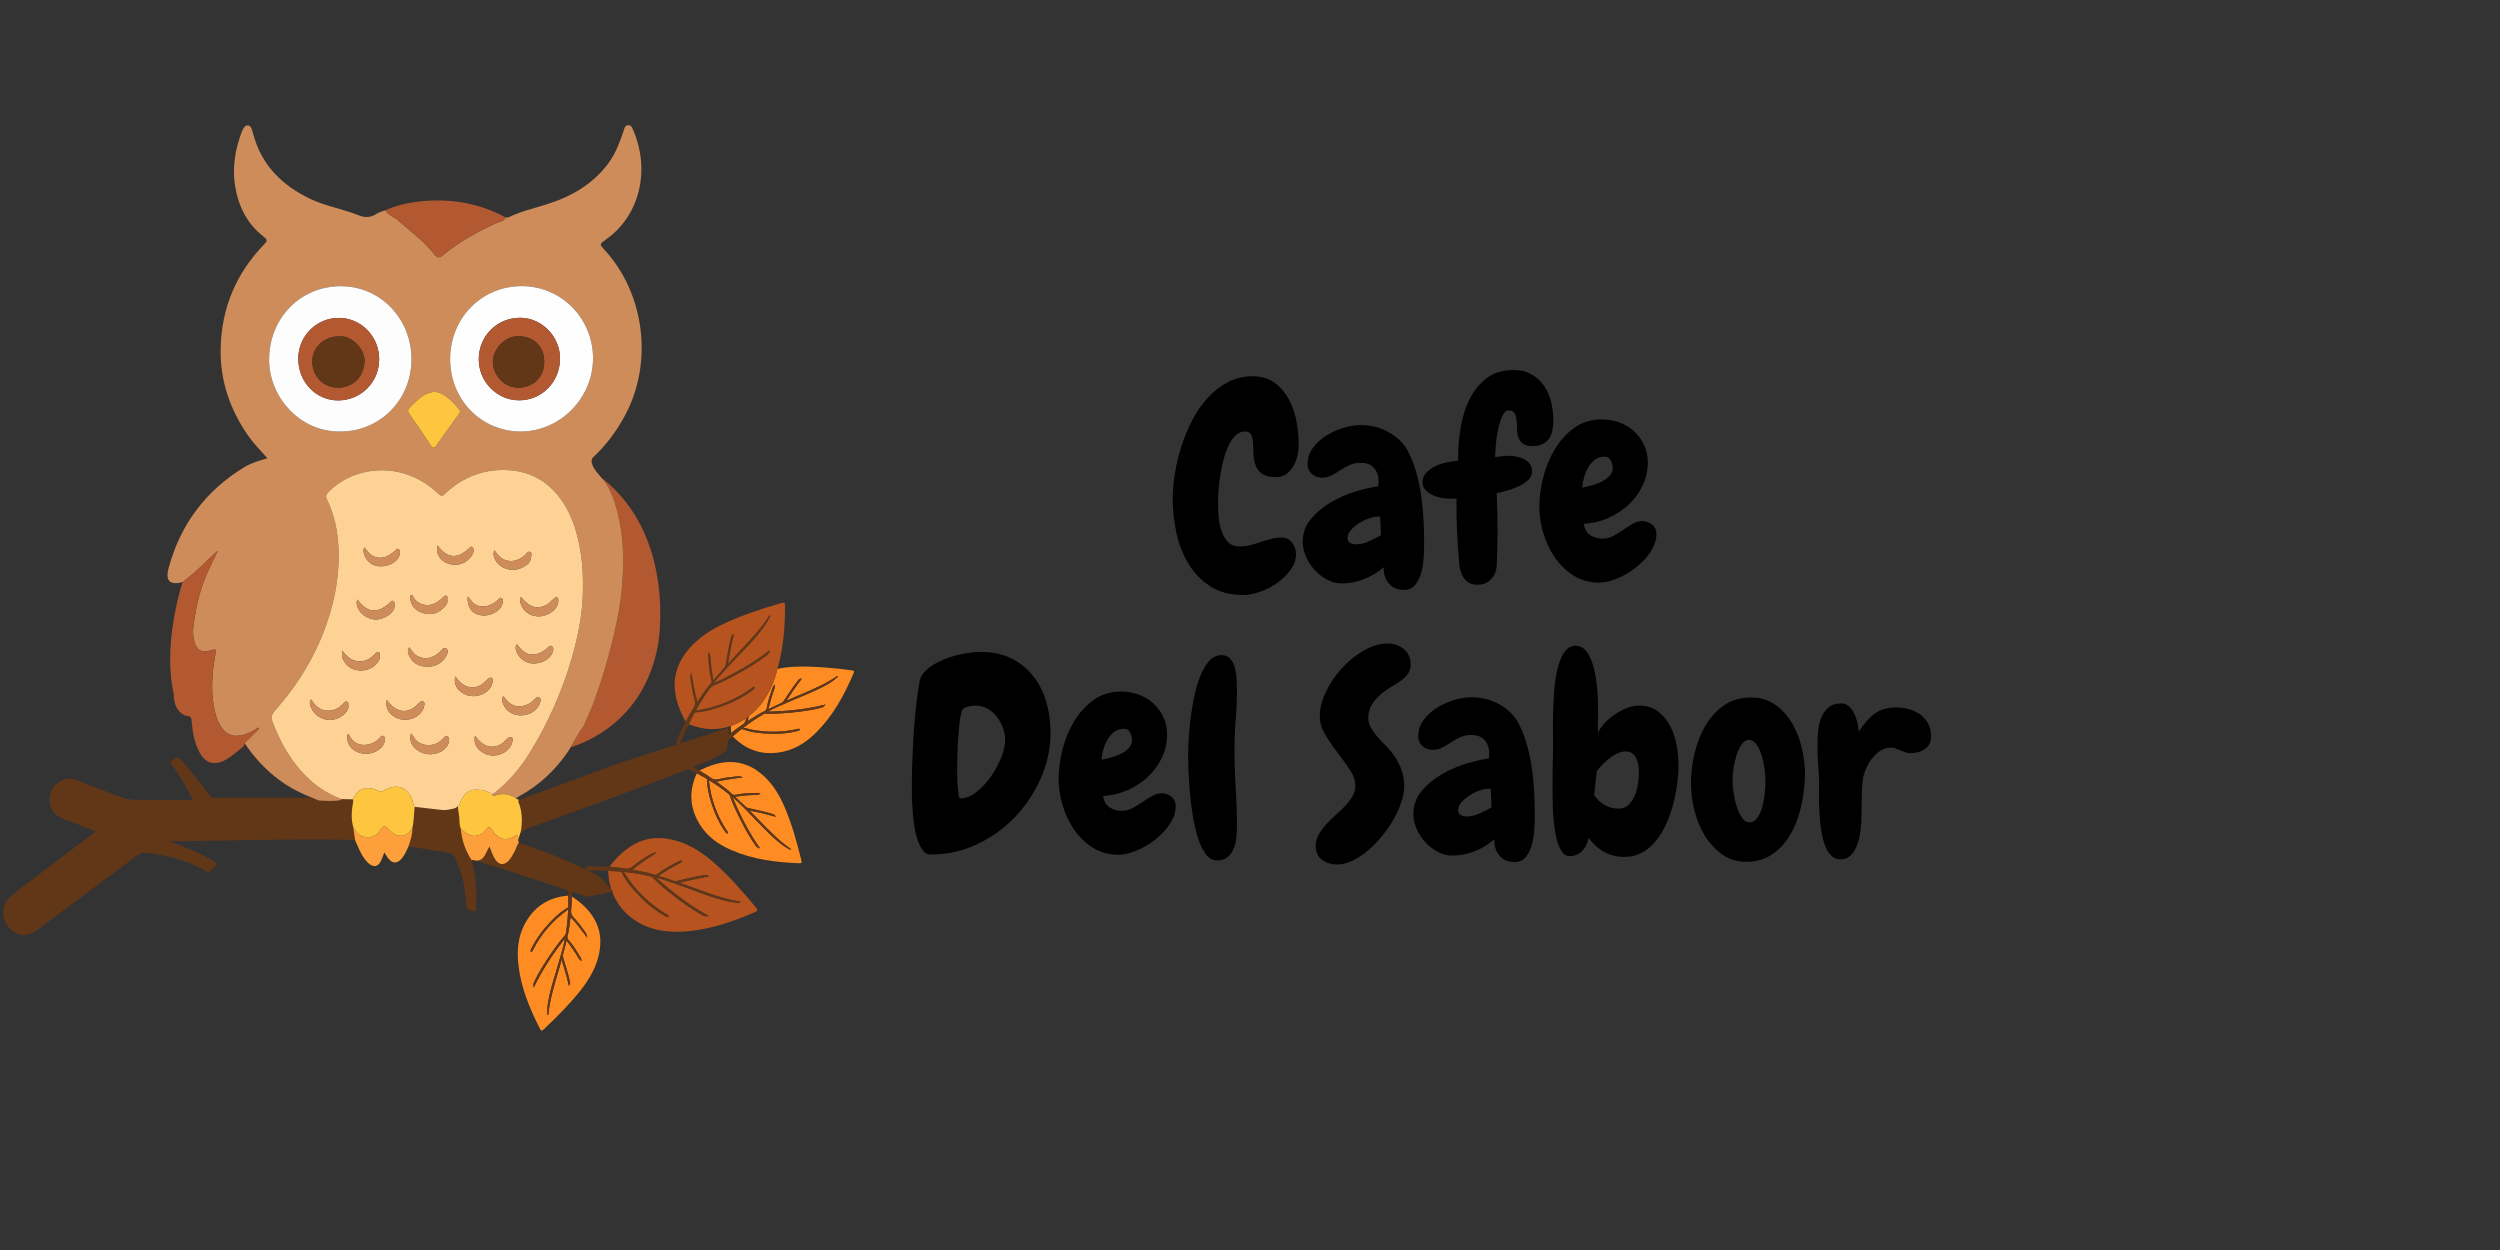 <svg xmlns="http://www.w3.org/2000/svg" xmlns:xlink="http://www.w3.org/1999/xlink" width="3780" zoomAndPan="magnify" viewBox="0 0 2835 1417.5" height="1890" preserveAspectRatio="xMidYMid meet" version="1.0"><rect x="0" y="0" width="2835" height="1417.5" fill="#333333" stroke="none"/><defs><g/><clipPath id="75831f9dc9"><path d="M 189 141.699 L 728 141.699 L 728 909 L 189 909 Z M 189 141.699 " clip-rule="nonzero"/></clipPath></defs><path fill="#fe8c22" d="M 806.223 882.066 C 808.848 884.008 811.242 884.473 814.219 883.785 C 821.766 881.891 829.426 881.031 836.629 880.355 C 838 880.293 839.145 880.41 840.281 880.695 L 842.457 881.5 L 838.566 882.012 C 830.105 883.266 821.312 884.355 812.855 886.422 C 812.973 886.879 813.203 886.98 813.652 887.391 C 813.879 887.449 814.117 887.559 814.227 887.676 L 816.059 888.996 C 820.801 892.48 825.668 896.086 829.887 900.301 C 830.398 900.695 830.918 900.941 831.375 901.16 C 831.605 901.281 831.836 901.391 832.062 901.391 C 832.633 901.508 833.207 901.508 833.832 901.391 C 842.113 899.551 850.688 899.324 858.344 899.215 C 859.262 899.102 860.293 899.332 861.207 899.691 L 862.461 900.129 L 861.266 900.703 C 859.262 901.562 857.32 901.609 855.324 901.562 C 854.695 901.562 854.125 901.562 853.605 901.617 C 847.484 901.73 841.664 902.426 835.031 903.352 L 834.797 903.352 C 834.23 903.414 834.113 903.461 833.996 903.566 C 833.887 903.91 834.176 904.137 834.461 904.363 C 834.633 904.477 834.688 904.551 834.918 904.711 L 837.656 907.348 C 840.168 909.691 842.68 912.035 845.141 914.43 C 846.227 915.445 847.375 916.141 849.031 916.48 C 851.602 917.113 854.281 917.734 856.973 918.266 C 863.086 919.582 869.547 920.953 875.602 922.992 C 875.84 922.992 876.004 923.121 876.293 923.121 C 877.098 923.352 878.297 923.57 879.145 925.277 L 879.605 926.422 L 878.461 925.965 C 868.41 922.984 858.805 920.945 849.891 919.094 C 854.125 923.23 858.234 927.449 862.125 931.5 C 873.434 943.109 883.949 953.973 896.98 962.828 L 896.406 963.789 C 892.352 961.859 888.406 959.285 884.289 956.023 C 875.328 948.812 867.27 940.43 859.496 932.371 C 855.836 928.48 852.066 924.492 848.188 920.598 C 846.699 919.094 845.215 917.621 843.621 916.031 C 839.836 912.254 836.008 908.254 831.738 904.875 C 831.5 904.703 831.16 904.473 830.82 904.191 C 837.785 921.055 844.996 935.324 852.828 948.254 C 852.883 948.254 852.883 948.371 852.883 948.473 C 855.504 952.645 858.246 956.824 860.992 960.77 L 861.898 962.086 L 860.418 961.629 C 858.016 960.832 857.16 959.453 856.426 958.43 L 856.188 958.035 C 850.25 949.465 844.641 939.809 838.707 927.68 C 834.984 920.367 830.812 911.457 827.621 902.32 C 827.387 901.402 826.695 900.844 826.016 900.195 C 819.73 895.117 812.766 890.258 805.336 885.625 C 804.988 885.391 804.246 884.945 804.074 885.059 C 803.844 885.059 803.727 885.172 803.844 885.625 C 803.844 885.836 803.961 886.086 804.074 886.305 C 804.074 886.426 804.074 886.535 804.074 886.598 C 806.359 906.422 812.984 924.812 823.848 941.391 C 823.961 941.633 824.184 941.805 824.305 941.977 C 824.863 942.645 825.441 943.461 825.383 944.613 L 825.328 944.934 L 824.863 945.059 C 823.609 945.281 823.043 944.387 822.703 943.801 C 822.586 943.688 822.52 943.469 822.465 943.359 C 815.961 934.332 810.707 923.363 806.469 910.031 C 803.395 900.141 801.902 892.266 801.785 884.492 C 801.785 883.395 800.988 882.887 800.012 882.32 C 798.016 881.238 795.957 880.152 793.898 879.004 L 790.125 877 C 790.016 877.414 789.844 877.75 789.668 878.09 C 780.645 898.449 782.469 917.863 794.52 936.379 C 803.039 949.473 815.492 957.984 829.609 964.051 C 853.613 974.559 879.039 977.762 904.867 978.898 C 909.324 979.07 909.562 978.844 908.469 974.449 C 903.617 955.016 898.242 935.582 890.531 917.074 C 884.754 903.234 877.445 890.32 866.18 880.039 C 855.035 869.852 842.238 863.734 826.82 864.148 C 814.809 864.492 803.727 868.484 793.156 873.758 C 794.355 874.492 795.609 875.234 796.871 876.031 C 799.941 877.949 803.137 879.898 806.223 882.066 Z M 806.223 882.066 " fill-opacity="1" fill-rule="nonzero"/><path fill="#fe8c22" d="M 828.969 831.207 C 830.113 830.289 831.25 829.379 832.52 828.57 C 835.379 826.348 838.457 824.113 841.547 822.066 C 844.281 820.117 845.652 818.188 845.988 815.031 C 845.988 814.867 846.117 814.648 846.117 814.527 C 840.52 818.297 834.688 821.148 828.859 823.211 C 828.906 825.828 828.742 828.453 828.969 831.207 Z M 828.969 831.207 " fill-opacity="1" fill-rule="nonzero"/><path fill="#fe8c22" d="M 964.504 759.977 C 944.625 757.406 924.68 755.539 904.574 755.988 C 896.859 756.105 889.191 756.906 881.652 758.504 C 880.281 763.418 878.973 768.332 877.086 773.137 C 871.082 788.578 862.398 802.059 849.082 812.113 C 848.742 813.93 848.223 815.531 848.051 817.363 C 848.387 817.363 848.688 817.25 849.082 816.977 C 849.25 816.793 849.422 816.566 849.641 816.508 L 851.543 815.305 C 856.461 812.121 861.594 808.91 867.141 806.395 C 867.66 806.176 868.051 805.828 868.398 805.359 C 868.621 805.203 868.742 805.027 868.859 804.801 C 869.078 804.332 869.363 803.828 869.418 803.188 C 870.797 794.855 873.656 786.738 876.281 779.527 C 876.625 778.625 877.141 777.762 877.762 777.012 L 878.68 776.043 L 878.68 777.375 C 878.852 779.477 878.172 781.359 877.422 783.188 C 877.191 783.828 876.965 784.332 876.781 784.855 C 874.789 790.609 873.305 796.336 871.703 802.734 L 871.586 802.961 C 871.473 803.539 871.473 803.648 871.586 803.766 C 871.867 803.996 872.16 803.883 872.387 803.648 C 872.617 803.535 872.73 803.48 872.957 803.426 L 876.445 801.707 C 879.48 800.223 882.559 798.734 885.758 797.371 C 887.129 796.676 888.156 795.887 889.062 794.395 C 890.555 792.238 892.043 789.945 893.527 787.707 C 897.066 782.504 900.609 777.012 904.727 772.043 C 904.836 771.879 904.949 771.645 905.066 771.535 C 905.578 770.734 906.211 769.695 908.148 769.586 L 909.293 769.477 L 908.609 770.5 C 902.219 778.742 896.73 786.895 891.816 794.629 C 897.133 792.184 902.559 789.832 907.812 787.652 C 922.672 781.305 936.609 775.414 949.523 766.508 L 950.219 767.297 C 947.016 770.496 943.242 773.246 938.676 775.867 C 928.723 781.586 917.98 786.055 907.574 790.387 C 902.668 792.449 897.637 794.504 892.609 796.793 C 890.672 797.699 888.668 798.453 886.66 799.352 C 881.746 801.477 876.715 803.648 871.918 806.391 C 871.691 806.555 871.355 806.73 871.004 807.023 C 889.172 806.617 905.172 805.129 920.027 802.383 C 920.156 802.383 920.156 802.383 920.266 802.383 C 925.07 801.469 929.984 800.445 934.668 799.301 L 936.27 798.906 L 935.238 800.098 C 933.633 802.047 932.043 802.383 930.781 802.73 L 930.32 802.852 C 920.156 805.293 909.293 806.969 895.75 808.23 C 887.469 808.906 877.75 809.715 868.148 809.242 C 867.129 809.242 866.328 809.605 865.516 810.051 C 858.488 814.156 851.469 818.844 844.488 824.105 C 844.156 824.352 843.461 824.848 843.461 825.141 C 843.461 825.258 843.461 825.367 843.922 825.5 C 844.16 825.5 844.379 825.5 844.605 825.555 C 844.723 825.555 844.836 825.617 844.953 825.672 C 864.152 830.637 883.699 831.098 903.234 826.98 C 903.473 826.867 903.586 826.867 903.922 826.754 C 904.73 826.52 905.695 826.176 906.668 826.629 L 907.078 826.867 L 906.949 827.32 C 906.664 828.633 905.633 828.801 904.953 828.863 C 904.836 828.918 904.727 828.918 904.496 828.918 C 893.637 831.781 881.637 832.688 867.648 831.781 C 857.297 831.207 849.41 829.66 842.098 826.98 C 841.074 826.629 840.387 827.098 839.582 827.883 C 837.75 829.27 835.977 830.867 834.219 832.348 L 830.906 835.129 C 831.246 835.434 831.586 835.672 831.816 835.898 C 847.473 851.664 866.332 857.043 887.926 852.457 C 903.129 849.211 915.582 840.758 926.441 829.723 C 944.844 811.203 957.07 788.645 967.355 764.898 C 969.086 760.793 968.969 760.566 964.504 759.977 Z M 964.504 759.977 " fill-opacity="1" fill-rule="nonzero"/><path fill="#623717" d="M 839.594 827.883 C 840.398 827.09 841.086 826.629 842.109 826.98 C 849.43 829.66 857.312 831.207 867.66 831.781 C 881.648 832.688 893.656 831.781 904.508 828.918 C 904.742 828.918 904.848 828.918 904.965 828.863 C 905.645 828.801 906.676 828.633 906.961 827.32 L 907.09 826.867 L 906.68 826.629 C 905.707 826.176 904.742 826.512 903.934 826.754 C 903.598 826.871 903.484 826.871 903.246 826.98 C 883.711 831.098 864.172 830.641 844.965 825.672 C 844.848 825.617 844.734 825.555 844.617 825.555 C 844.387 825.5 844.168 825.5 843.938 825.5 C 843.473 825.375 843.473 825.258 843.473 825.141 C 843.473 824.848 844.168 824.352 844.504 824.105 C 851.48 818.852 858.5 814.156 865.527 810.051 C 866.34 809.605 867.137 809.242 868.16 809.242 C 877.762 809.715 887.477 808.906 895.762 808.23 C 909.305 806.969 920.168 805.301 930.332 802.852 L 930.793 802.73 C 932.055 802.383 933.645 802.055 935.25 800.098 L 936.281 798.906 L 934.68 799.301 C 929.996 800.445 925.082 801.465 920.277 802.383 C 920.168 802.383 920.168 802.383 920.039 802.383 C 905.184 805.129 889.188 806.609 871.016 807.023 C 871.367 806.727 871.703 806.555 871.93 806.391 C 876.734 803.648 881.758 801.469 886.672 799.352 C 888.68 798.461 890.676 797.699 892.621 796.793 C 897.648 794.504 902.672 792.449 907.586 790.387 C 917.996 786.055 928.734 781.59 938.688 775.867 C 943.254 773.242 947.023 770.496 950.23 767.297 L 949.539 766.508 C 936.621 775.414 922.684 781.305 907.824 787.652 C 902.57 789.824 897.145 792.176 891.828 794.629 C 896.742 786.895 902.23 778.742 908.621 770.5 L 909.305 769.477 L 908.16 769.586 C 906.223 769.703 905.598 770.734 905.078 771.535 C 904.965 771.645 904.848 771.879 904.738 772.043 C 900.617 777.012 897.07 782.512 893.539 787.707 C 892.047 789.941 890.566 792.23 889.074 794.395 C 888.168 795.887 887.141 796.676 885.77 797.371 C 882.574 798.734 879.484 800.223 876.457 801.707 L 872.969 803.426 C 872.746 803.48 872.629 803.539 872.398 803.648 C 872.172 803.875 871.879 803.996 871.602 803.766 C 871.484 803.648 871.484 803.539 871.602 802.961 L 871.715 802.734 C 873.316 796.336 874.801 790.617 876.793 784.855 C 876.977 784.324 877.203 783.828 877.434 783.188 C 878.176 781.359 878.859 779.477 878.695 777.375 L 878.695 776.043 L 877.773 777.012 C 877.152 777.762 876.629 778.625 876.293 779.527 C 873.672 786.738 870.809 794.855 869.434 803.188 C 869.379 803.82 869.09 804.332 868.871 804.801 C 868.758 805.027 868.633 805.195 868.41 805.359 C 868.062 805.828 867.672 806.176 867.156 806.395 C 861.605 808.91 856.473 812.113 851.555 815.305 L 849.652 816.508 C 849.434 816.566 849.266 816.793 849.094 816.977 C 848.691 817.254 848.398 817.363 848.062 817.363 C 848.242 815.527 848.754 813.93 849.094 812.113 C 848.52 812.566 848.18 813.262 847.609 813.656 C 847.145 813.984 846.586 814.156 846.121 814.52 C 846.121 814.641 845.992 814.863 845.992 815.027 C 845.66 818.188 844.289 820.113 841.555 822.059 C 838.461 824.105 835.379 826.34 832.523 828.566 C 831.266 829.375 830.117 830.277 828.973 831.203 C 828.859 831.258 828.75 831.305 828.629 831.422 L 826.227 833.594 C 826.352 829.258 826.168 825.551 824.406 825.707 C 821.32 826.969 796.977 834.738 770.461 843.316 C 771.035 842.98 771.492 842.512 771.824 841.895 C 772.18 841.195 772.41 840.473 772.746 839.77 C 772.859 839.551 772.969 839.324 773.086 838.961 C 773.672 837.645 774.121 836.445 774.742 835.125 C 776.746 830.574 778.688 825.824 781.203 821.367 L 781.203 821.301 L 783.371 817.031 C 784.516 814.629 785.66 812.227 786.805 809.941 C 787.379 808.742 787.828 807.93 789.082 807.875 C 797.887 807.418 806.578 805.355 817.543 801.367 C 832.285 796.117 844.289 789.824 854.234 782.035 C 854.344 781.926 854.457 781.816 854.695 781.699 C 855.262 781.258 856.285 780.609 855.949 779.129 L 855.949 778.734 L 855.379 778.734 C 854.234 778.621 853.199 779.41 852.516 779.996 C 852.289 780.223 852.168 780.336 852.059 780.496 C 833.777 793.48 813.441 801.809 791.379 805.246 C 791.258 805.246 791.148 805.293 791.039 805.293 C 790.801 805.355 790.582 805.465 790.344 805.465 C 789.777 805.703 789.656 805.586 789.594 805.348 C 789.547 805.129 790.004 804.211 790.227 803.754 C 795.031 795.293 800.172 787.305 805.656 780.098 C 806.23 779.188 806.914 778.43 807.941 778.035 C 818.055 774.148 827.715 769.008 835.941 764.539 C 849.203 757.23 859.828 750.605 869.086 743.516 L 869.547 743.289 C 870.68 742.375 872.172 741.227 872.969 738.594 L 873.426 736.891 L 871.934 737.973 C 854.562 751.355 834.68 762.949 809.883 774.43 C 810.102 774.035 810.34 773.582 810.688 773.332 C 814.227 768.426 818.457 763.863 822.629 759.508 C 824.285 757.688 825.996 755.965 827.605 754.145 C 831.652 749.68 835.879 745.172 840.113 740.883 C 848.855 731.859 857.887 722.414 865.539 712.078 C 869.086 707.336 871.77 702.762 873.781 698.125 L 872.629 697.555 C 863.25 712.418 851.547 724.867 839.027 738.027 C 834.688 742.645 830.23 747.383 825.668 752.363 C 827.371 742.254 829.328 731.395 832.172 719.973 L 832.52 718.711 L 831.375 719.297 C 829.438 720.191 829.211 721.684 829.09 722.598 C 829.035 722.82 828.973 723.188 828.918 723.289 C 826.93 730.258 825.672 737.457 824.414 744.543 C 823.957 747.449 823.383 750.496 822.922 753.34 C 822.512 755.184 821.836 756.602 820.754 757.809 C 818.238 760.77 815.609 763.699 813.094 766.602 L 810.242 769.781 C 810.117 769.973 809.949 770.148 809.895 770.32 C 809.664 770.594 809.555 770.934 809.098 770.824 C 808.859 770.762 808.859 770.594 808.75 769.973 L 808.75 769.672 C 807.492 762.359 806.461 755.844 806.012 748.996 C 805.902 748.309 805.902 747.625 805.902 747.047 C 805.727 744.758 805.664 742.527 804.531 740.422 L 803.953 739.16 L 803.504 740.422 C 803.156 741.457 802.93 742.633 803.039 743.715 C 803.559 752.293 804.184 762.016 806.582 771.172 C 807.047 772.875 806.754 774.199 805.555 775.508 C 800.988 780.473 797.219 786.141 793.559 791.621 L 792.066 793.688 C 791.957 793.906 791.84 794.129 791.73 794.363 C 791.5 794.941 791.27 795.168 790.867 795.336 C 788.07 786.031 786.41 776.203 784.758 766.699 L 783.949 762.352 L 783.211 764.863 C 782.812 766.121 782.695 767.512 782.922 768.93 C 783.949 776.98 785.324 785.508 787.719 793.797 C 788.754 797.227 788.289 799.848 786.238 803.047 C 783.949 806.477 781.898 810.25 779.84 813.801 C 779.027 815.168 778.238 816.645 777.434 818.035 C 777.312 818.262 777.195 818.32 777.195 818.484 L 775.262 822.48 C 772.691 828.316 770.012 833.91 767.496 839.684 C 767.094 840.551 766.234 842.363 768.293 843.387 C 768.758 843.621 769.086 843.621 769.426 843.621 C 737.555 853.918 702.809 865.062 697.211 867.156 C 661.328 880.652 625.207 893.582 588.414 907.172 C 588.062 907.852 587.543 908.547 587.715 908.887 C 592.285 919.641 592.574 930.715 590.801 941.922 C 590.461 943.18 590.121 944.324 589.785 945.465 L 596.637 939.965 C 629.895 928.102 730.004 892.207 780.637 872.078 C 783.84 873.559 787.035 875.062 790.008 876.938 L 790.117 876.938 L 793.895 878.941 C 795.953 880.086 798.008 881.176 800.008 882.262 C 800.98 882.832 801.777 883.34 801.777 884.43 C 801.895 892.207 803.387 900.082 806.461 909.973 C 810.699 923.297 815.953 934.266 822.457 943.297 C 822.512 943.414 822.586 943.633 822.695 943.742 C 823.043 944.324 823.602 945.223 824.859 944.996 L 825.32 944.875 L 825.375 944.551 C 825.438 943.406 824.863 942.59 824.297 941.914 C 824.176 941.75 823.949 941.574 823.84 941.328 C 812.977 924.754 806.352 906.359 804.07 886.535 C 804.07 886.477 804.07 886.367 804.07 886.246 C 803.945 886.023 803.836 885.773 803.836 885.562 C 803.723 885.113 803.836 884.996 804.07 884.996 C 804.234 884.879 804.977 885.332 805.328 885.562 C 812.758 890.195 819.723 895.055 826.008 900.137 C 826.691 900.773 827.379 901.336 827.617 902.262 C 830.809 911.395 834.977 920.305 838.699 927.621 C 844.637 939.746 850.246 949.406 856.18 957.973 L 856.418 958.371 C 857.156 959.395 858.016 960.773 860.414 961.566 L 861.895 962.023 L 860.984 960.707 C 858.238 956.77 855.5 952.582 852.875 948.414 C 852.875 948.301 852.875 948.191 852.82 948.191 C 844.988 935.262 837.777 920.988 830.812 904.129 C 831.152 904.41 831.5 904.641 831.734 904.812 C 836.008 908.191 839.836 912.195 843.613 915.969 C 845.207 917.559 846.699 919.035 848.18 920.539 C 852.059 924.43 855.836 928.418 859.488 932.309 C 867.266 940.367 875.328 948.754 884.285 955.965 C 888.398 959.223 892.352 961.797 896.402 963.73 L 896.973 962.766 C 883.941 953.918 873.434 943.055 862.117 931.438 C 858.227 927.391 854.125 923.168 849.887 919.035 C 858.801 920.883 868.402 922.926 878.457 925.902 L 879.602 926.359 L 879.137 925.215 C 878.285 923.508 877.094 923.289 876.289 923.059 C 875.996 923.059 875.832 922.93 875.594 922.93 C 869.547 920.891 863.086 919.516 856.969 918.203 C 854.281 917.676 851.602 917.059 849.027 916.422 C 847.371 916.078 846.227 915.387 845.137 914.367 C 842.676 911.969 840.16 909.629 837.652 907.285 L 834.91 904.648 C 834.68 904.496 834.625 904.418 834.453 904.301 C 834.176 904.074 833.883 903.852 833.992 903.504 C 834.105 903.395 834.223 903.352 834.789 903.289 L 835.027 903.289 C 841.656 902.363 847.48 901.664 853.598 901.555 C 854.109 901.5 854.688 901.5 855.316 901.5 C 857.312 901.555 859.25 901.5 861.258 900.641 L 862.453 900.07 L 861.199 899.629 C 860.285 899.266 859.258 899.039 858.336 899.156 C 850.684 899.27 842.109 899.496 833.828 901.328 C 833.195 901.445 832.629 901.445 832.055 901.328 C 831.828 901.328 831.598 901.215 831.367 901.098 C 830.91 900.883 830.395 900.641 829.883 900.238 C 825.66 896.023 820.801 892.418 816.051 888.938 L 814.219 887.613 C 814.109 887.5 813.871 887.391 813.648 887.328 C 813.195 886.922 812.965 886.816 812.848 886.359 C 821.309 884.297 830.102 883.203 838.559 881.949 L 842.449 881.438 L 840.277 880.637 C 839.137 880.348 837.992 880.238 836.621 880.293 C 829.418 880.969 821.766 881.836 814.215 883.723 C 811.234 884.406 808.844 883.949 806.219 882.004 C 803.133 879.836 799.93 877.887 796.848 875.945 C 795.586 875.148 794.332 874.406 793.133 873.676 C 792.961 873.617 792.84 873.484 792.723 873.43 L 789.18 871.602 C 788.102 871.023 787.02 870.512 785.922 869.902 C 794.68 866.355 802.219 863.254 806.438 861.188 C 812.613 858.23 818.781 855.152 824.156 850.801 C 824.395 849.199 825.191 844.516 825.766 839.66 C 827.469 838.121 829.07 836.578 830.906 835.129 L 830.906 835.07 L 834.219 832.285 C 835.988 830.867 837.762 829.266 839.594 827.883 Z M 839.594 827.883 " fill-opacity="1" fill-rule="nonzero"/><path fill="#fe8c22" d="M 647.656 1032.152 C 647.371 1035.473 648.055 1037.738 650.227 1040.031 C 655.539 1045.637 660.121 1051.867 664.168 1057.75 C 664.855 1058.883 665.312 1060.031 665.535 1061.176 L 665.992 1063.461 L 663.594 1060.277 C 658.453 1053.414 653.191 1046.434 647.133 1040.148 C 646.91 1040.312 646.793 1040.617 646.793 1041.227 C 646.793 1041.457 646.793 1041.645 646.793 1041.871 L 646.457 1044.168 C 645.879 1049.973 645.082 1055.922 643.488 1061.762 C 643.363 1062.324 643.363 1062.906 643.488 1063.461 C 643.488 1063.688 643.488 1063.93 643.602 1064.16 C 643.828 1064.66 644.059 1065.191 644.508 1065.641 C 650.117 1071.922 654.449 1079.355 658.453 1085.969 C 658.918 1086.785 659.25 1087.695 659.363 1088.73 L 659.598 1089.988 L 658.57 1089.188 C 656.738 1087.93 655.707 1086.219 654.855 1084.496 C 654.508 1083.98 654.227 1083.457 654.004 1083.012 C 650.793 1077.754 647.312 1072.957 643.363 1067.695 L 643.195 1067.449 C 642.914 1067.004 642.805 1066.891 642.684 1066.891 C 642.219 1067.004 642.219 1067.227 642.219 1067.695 C 642.164 1067.926 642.164 1068.035 642.105 1068.145 L 641.195 1071.914 C 640.344 1075.234 639.48 1078.539 638.574 1081.859 C 638.227 1083.402 638.227 1084.711 638.797 1086.324 C 639.48 1088.895 640.289 1091.469 641.082 1094.09 C 642.91 1100.082 644.852 1106.316 646.109 1112.723 C 646.227 1112.84 646.227 1113.055 646.336 1113.297 C 646.574 1114.156 646.91 1115.344 645.879 1116.824 L 645.082 1117.859 L 644.852 1116.715 C 642.508 1106.434 639.652 1097.055 636.855 1088.262 C 635.371 1093.984 633.707 1099.703 632.051 1105.18 C 627.594 1120.594 623.25 1135.125 621.773 1150.789 L 620.742 1150.789 C 620.395 1146.316 620.742 1141.566 621.547 1136.383 C 623.484 1125.113 626.809 1113.98 630.113 1103.234 C 631.613 1098.082 633.258 1092.848 634.68 1087.586 C 635.254 1085.527 635.828 1083.457 636.508 1081.41 C 638 1076.273 639.48 1070.941 640.406 1065.527 C 640.406 1065.184 640.406 1064.941 640.516 1064.379 C 629.207 1078.789 620.285 1092.031 612.91 1105.184 L 612.863 1105.301 C 610.41 1109.758 608.059 1114.105 606.008 1118.449 L 605.32 1119.879 L 604.977 1118.34 C 604.473 1115.934 605.266 1114.484 605.836 1113.305 L 606.012 1112.848 C 610.578 1103.48 616.293 1093.938 623.898 1082.777 C 628.523 1075.914 634.133 1067.93 640.645 1060.719 C 641.215 1060.031 641.508 1059.117 641.68 1058.211 C 643.043 1050.203 643.84 1041.867 644.188 1033.18 C 644.297 1032.711 644.297 1031.805 644.07 1031.684 C 643.961 1031.566 643.895 1031.465 643.5 1031.812 C 643.379 1031.934 643.152 1032.156 643.035 1032.266 C 642.922 1032.379 642.922 1032.383 642.816 1032.492 C 626.633 1044.168 613.898 1058.883 604.754 1076.609 C 604.637 1076.836 604.477 1076.949 604.406 1077.293 C 604.062 1077.973 603.719 1078.949 602.695 1079.465 L 602.297 1079.582 L 602.02 1079.297 C 601.215 1078.262 601.727 1077.293 602.133 1076.719 C 602.133 1076.605 602.242 1076.438 602.297 1076.383 C 607.043 1066.195 614.016 1056.25 623.551 1046.078 C 630.59 1038.48 636.758 1033.406 643.504 1029.406 C 644.414 1028.82 644.527 1028.016 644.527 1026.895 C 644.527 1024.605 644.414 1022.199 644.414 1019.918 L 644.297 1015.555 C 643.895 1015.68 643.504 1015.746 643.098 1015.801 C 620.988 1017.793 604.867 1028.938 594.699 1048.594 C 587.5 1062.418 586.188 1077.395 587.719 1092.723 C 590.41 1118.785 600.062 1142.438 611.781 1165.586 C 613.781 1169.527 614.125 1169.637 617.328 1166.566 C 631.953 1152.723 646.129 1138.559 658.59 1122.777 C 667.789 1111.012 675.492 1098.207 678.926 1083.398 C 682.355 1068.711 681.441 1054.551 673.441 1041.273 C 667.273 1030.887 658.473 1023.344 648.637 1016.586 C 648.527 1018.012 648.469 1019.461 648.406 1020.941 C 648.277 1024.668 648.109 1028.383 647.656 1032.152 Z M 647.656 1032.152 " fill-opacity="1" fill-rule="nonzero"/><path fill="#b7531e" d="M 786.227 803.078 C 788.277 799.887 788.742 797.262 787.707 793.828 C 785.309 785.539 783.938 777.012 782.91 768.961 C 782.684 767.543 782.793 766.152 783.199 764.891 L 783.938 762.383 L 784.746 766.73 C 786.398 776.238 788.059 786.062 790.855 795.367 C 791.25 795.195 791.488 794.973 791.719 794.395 C 791.828 794.16 791.945 793.938 792.055 793.715 L 793.547 791.652 C 797.207 786.172 800.977 780.5 805.543 775.539 C 806.742 774.227 807.035 772.906 806.57 771.203 C 804.168 762.047 803.547 752.32 803.027 743.746 C 802.918 742.664 803.145 741.488 803.492 740.453 L 803.941 739.191 L 804.52 740.453 C 805.66 742.559 805.715 744.789 805.891 747.078 C 805.891 747.664 805.891 748.34 806 749.027 C 806.449 755.871 807.484 762.383 808.738 769.703 L 808.738 770 C 808.848 770.621 808.848 770.793 809.086 770.855 C 809.543 770.965 809.66 770.621 809.883 770.348 C 809.938 770.18 810.105 770 810.23 769.812 L 813.082 766.633 C 815.598 763.723 818.227 760.801 820.742 757.84 C 821.832 756.633 822.508 755.207 822.91 753.371 C 823.367 750.52 823.938 747.473 824.402 744.574 C 825.66 737.488 826.918 730.281 828.906 723.32 C 828.969 723.211 829.031 722.852 829.078 722.625 C 829.207 721.715 829.426 720.223 831.363 719.324 L 832.508 718.742 L 832.16 720 C 829.309 731.426 827.355 742.285 825.656 752.395 C 830.223 747.418 834.676 742.676 839.016 738.059 C 851.535 724.902 863.238 712.457 872.617 697.582 L 873.77 698.156 C 871.758 702.789 869.074 707.363 865.527 712.109 C 857.879 722.445 848.844 731.891 840.102 740.914 C 835.875 745.203 831.641 749.703 827.594 754.172 C 825.984 755.996 824.281 757.719 822.617 759.539 C 818.445 763.895 814.215 768.453 810.676 773.363 C 810.328 773.613 810.09 774.059 809.871 774.461 C 834.668 762.973 854.551 751.383 871.922 738.004 L 873.414 736.922 L 872.957 738.625 C 872.16 741.258 870.668 742.402 869.535 743.32 L 869.074 743.547 C 859.816 750.637 849.191 757.262 835.93 764.57 C 827.695 769.035 818.043 774.18 807.93 778.066 C 806.902 778.453 806.219 779.211 805.645 780.129 C 800.16 787.336 795.02 795.324 790.215 803.785 C 789.992 804.242 789.535 805.16 789.582 805.379 C 789.645 805.609 789.766 805.734 790.332 805.496 C 790.57 805.496 790.789 805.379 791.027 805.324 C 791.137 805.324 791.246 805.277 791.367 805.277 C 813.43 801.84 833.766 793.504 852.047 780.527 C 852.164 780.367 852.285 780.25 852.504 780.027 C 853.188 779.441 854.223 778.648 855.367 778.766 L 855.938 778.766 L 855.938 779.16 C 856.273 780.641 855.25 781.285 854.684 781.73 C 854.445 781.848 854.332 781.957 854.223 782.066 C 844.277 789.855 832.273 796.148 817.531 801.395 C 806.566 805.387 797.875 807.449 789.07 807.906 C 787.816 807.961 787.367 808.773 786.793 809.973 C 785.648 812.254 784.504 814.668 783.359 817.059 L 781.191 821.328 C 781.648 821.449 782.051 821.617 782.453 821.73 C 798.625 828.137 814.109 828.371 828.852 823.223 C 834.68 821.16 840.516 818.309 846.109 814.539 C 846.574 814.172 847.133 814.004 847.598 813.676 C 848.168 813.285 848.508 812.582 849.082 812.133 C 862.398 802.078 871.078 788.594 877.086 773.156 C 878.969 768.352 880.277 763.43 881.652 758.523 C 888.168 735.605 890.223 711.902 890.223 687.996 C 890.223 683.016 889.996 682.75 885.145 684.113 C 863.488 690.398 842.117 697.383 821.656 706.926 C 806.34 713.938 792.285 722.852 781.199 735.898 C 770.227 748.855 763.945 763.43 765.199 780.805 C 766.109 794.18 771.023 806.414 777.43 818.082 C 778.227 816.688 779.023 815.207 779.832 813.852 C 781.887 810.281 783.938 806.512 786.227 803.078 Z M 786.227 803.078 " fill-opacity="1" fill-rule="nonzero"/><path fill="#b7531e" d="M 694.34 1011.348 C 699.477 1025.402 708.844 1036.84 723.027 1045.52 C 738 1054.551 754.684 1057.176 771.941 1056.508 C 801.305 1055.355 828.621 1046.203 855.258 1034.723 C 859.824 1032.711 859.938 1032.492 856.789 1028.605 C 842.449 1011.121 827.543 994.309 810.684 979.234 C 798.105 968.082 784.395 958.648 768.043 953.73 C 751.816 948.754 735.93 948.754 720.512 956.715 C 708.504 962.992 699.246 972.352 691.082 982.766 C 692.676 982.992 694.332 983.109 695.934 983.332 C 700.039 983.797 704.277 984.254 708.395 984.945 C 712.051 985.617 714.785 984.945 717.41 982.656 C 724.047 977.043 731.355 972.492 738.328 968.359 C 739.527 967.688 740.844 967.211 742.219 967 L 744.797 966.645 L 741.012 969.105 C 733.078 974.418 724.73 979.836 717.191 986.141 C 717.531 986.477 717.875 986.531 718.5 986.531 C 718.672 986.531 719.02 986.531 719.188 986.586 L 721.766 987.098 C 728.219 988.352 734.906 989.613 741.191 991.785 C 743.016 992.371 744.277 992.129 745.758 991 C 753.18 985.168 761.754 980.695 769.406 976.816 C 770.441 976.371 771.527 976.008 772.617 975.953 L 773.992 975.781 L 773.195 976.926 C 771.59 978.773 769.535 979.727 767.484 980.762 C 766.898 980.926 766.34 981.285 765.766 981.621 C 759.707 984.758 754.105 988.25 747.938 992.379 L 747.59 992.492 C 747.129 992.836 747.02 992.945 747.02 993.113 C 747.02 993.645 747.359 993.582 747.82 993.645 C 747.992 993.645 748.164 993.762 748.383 993.809 L 752.5 995.125 C 756.156 996.27 759.812 997.469 763.531 998.676 C 765.078 999.234 766.676 999.234 768.5 998.895 C 771.363 998.199 774.328 997.523 777.246 996.719 C 784.164 995.125 791.367 993.402 798.562 992.5 C 798.68 992.5 798.953 992.383 799.137 992.383 C 800.16 992.141 801.477 991.797 803.133 993.113 L 804.215 993.926 L 802.789 994.145 C 791.246 996.043 780.496 998.566 770.5 1001.074 C 776.844 1003.23 783.02 1005.41 788.953 1007.641 C 805.988 1013.863 822.098 1019.699 839.465 1022.438 L 839.355 1023.699 C 834.328 1023.699 829.066 1023.012 823.301 1021.633 C 810.785 1018.676 798.559 1014.203 786.781 1009.758 C 781.18 1007.59 775.344 1005.41 769.641 1003.582 C 767.234 1002.777 765.074 1001.859 762.781 1001.074 C 757.066 999.004 751.238 996.945 745.301 995.629 C 744.949 995.457 744.496 995.402 744.039 995.344 C 764.434 1013.523 782.891 1027.129 802.102 1037.805 L 803.691 1038.785 L 801.863 1039.004 C 799.125 1039.41 797.523 1038.43 796.379 1037.633 L 795.879 1037.406 C 785.641 1031.688 775.352 1024.672 763.363 1015.336 C 756.043 1009.531 747.469 1002.773 739.93 994.898 C 739.133 994.09 738.156 993.871 737.066 993.645 C 728.262 991.578 719.012 989.977 709.238 988.949 C 708.723 988.887 707.812 988.832 707.582 988.949 C 707.359 989.062 707.359 989.172 707.703 989.625 C 707.875 989.867 708.047 990.094 708.168 990.211 C 708.285 990.43 708.34 990.43 708.395 990.43 C 720.273 1009.395 735.984 1024.836 755.141 1036.371 C 755.305 1036.488 755.59 1036.59 755.816 1036.73 C 756.621 1037.078 757.766 1037.633 758.16 1038.785 L 758.336 1039.254 L 757.984 1039.473 C 756.73 1040.367 755.699 1039.691 755.133 1039.309 C 754.898 1039.191 754.789 1039.004 754.68 1039.004 C 743.59 1032.945 732.965 1024.496 722.324 1013.055 C 714.336 1004.617 708.965 997.352 705.074 989.516 C 704.508 988.371 703.59 988.254 702.277 988.207 C 699.711 988.035 697.078 987.918 694.449 987.859 L 689.648 987.625 C 689.648 988.027 689.766 988.48 689.766 988.887 C 689.992 996.148 691.359 1002.773 693.305 1008.949 C 693.984 1009.637 694.57 1010.422 695.293 1011.23 C 695.027 1011.227 694.688 1011.348 694.34 1011.348 Z M 694.34 1011.348 " fill-opacity="1" fill-rule="nonzero"/><path fill="#623717" d="M 702.281 988.199 C 703.59 988.246 704.516 988.359 705.074 989.508 C 708.965 997.348 714.336 1004.613 722.324 1013.047 C 732.965 1024.492 743.594 1032.938 754.68 1038.996 C 754.789 1038.996 754.902 1039.188 755.137 1039.301 C 755.695 1039.684 756.73 1040.367 757.984 1039.465 L 758.34 1039.246 L 758.16 1038.777 C 757.766 1037.633 756.621 1037.074 755.816 1036.727 C 755.586 1036.59 755.305 1036.48 755.141 1036.367 C 735.984 1024.832 720.273 1009.387 708.395 990.422 C 708.34 990.422 708.277 990.422 708.168 990.203 C 708.047 990.086 707.875 989.863 707.703 989.617 C 707.359 989.168 707.359 989.051 707.582 988.941 C 707.816 988.828 708.727 988.883 709.238 988.941 C 719.012 989.973 728.27 991.574 737.066 993.637 C 738.156 993.863 739.125 994.082 739.93 994.891 C 747.469 1002.773 756.043 1009.527 763.363 1015.332 C 775.352 1024.668 785.641 1031.684 795.879 1037.402 L 796.379 1037.625 C 797.523 1038.426 799.129 1039.406 801.863 1038.996 L 803.691 1038.777 L 802.102 1037.797 C 782.891 1027.121 764.434 1013.523 744.039 995.336 C 744.492 995.398 744.949 995.453 745.301 995.625 C 751.238 996.938 757.066 998.996 762.781 1001.066 C 765.066 1001.852 767.234 1002.773 769.641 1003.578 C 775.352 1005.402 781.184 1007.578 786.781 1009.754 C 798.551 1014.199 810.785 1018.668 823.301 1021.629 C 829.066 1023.004 834.328 1023.691 839.355 1023.691 L 839.465 1022.434 C 822.098 1019.699 805.98 1013.863 788.957 1007.633 C 783.012 1005.402 776.844 1003.223 770.5 1001.066 C 780.496 998.559 791.238 996.039 802.789 994.137 L 804.215 993.918 L 803.133 993.109 C 801.477 991.793 800.16 992.133 799.137 992.379 C 798.961 992.379 798.68 992.492 798.562 992.492 C 791.359 993.395 784.156 995.125 777.246 996.715 C 774.328 997.523 771.367 998.191 768.5 998.887 C 766.676 999.23 765.078 999.23 763.531 998.668 C 759.816 997.461 756.156 996.258 752.5 995.117 L 748.383 993.801 C 748.156 993.746 747.992 993.637 747.82 993.637 C 747.359 993.578 747.02 993.637 747.02 993.109 C 747.02 992.945 747.129 992.828 747.59 992.488 L 747.938 992.371 C 754.105 988.242 759.707 984.754 765.766 981.617 C 766.34 981.281 766.898 980.926 767.484 980.758 C 769.535 979.723 771.594 978.766 773.195 976.922 L 773.992 975.773 L 772.617 975.945 C 771.527 976 770.445 976.359 769.41 976.812 C 761.754 980.691 753.18 985.16 745.758 990.996 C 744.27 992.121 743.016 992.363 741.191 991.781 C 734.906 989.613 728.219 988.352 721.766 987.09 L 719.188 986.578 C 719.02 986.523 718.68 986.523 718.5 986.523 C 717.875 986.523 717.527 986.465 717.191 986.133 C 724.73 979.832 733.078 974.41 741.016 969.102 L 744.797 966.641 L 742.219 966.992 C 740.844 967.207 739.527 967.676 738.328 968.352 C 731.355 972.488 724.047 977.035 717.41 982.652 C 714.785 984.941 712.055 985.609 708.395 984.941 C 704.277 984.254 700.039 983.797 695.934 983.328 C 694.332 983.102 692.676 982.984 691.082 982.762 C 690.918 982.762 690.793 982.762 690.562 982.762 L 686.113 982.699 C 679.828 982.543 673.531 982.418 667.254 982.305 C 666.395 982.305 664.336 982.184 664.168 984.586 C 664.168 985.277 664.223 985.848 664.629 986.203 C 665.203 986.992 666.113 987.043 667.027 987.098 C 667.777 987.152 668.508 987.152 669.25 987.152 C 669.543 987.152 669.824 987.098 670.227 987.098 C 671.594 987.098 672.965 987.098 674.336 987.152 C 679.371 987.098 684.402 987.035 689.539 987.613 L 689.664 987.613 L 694.461 987.848 C 697.086 987.914 699.715 988.027 702.281 988.199 Z M 702.281 988.199 " fill-opacity="1" fill-rule="nonzero"/><path fill="#623717" d="M 400.395 937.281 C 398.34 929.344 398.453 921.328 399.762 913.395 C 400.164 910.988 400.852 908.812 400.273 906.414 C 396.047 906.305 391.645 906.305 387.309 906.195 C 387.082 906.195 386.898 905.965 386.551 905.965 C 386.551 906.414 386.953 906.59 386.387 907.34 C 378.223 908.941 369.996 908.137 361.762 907.852 C 358.559 906.816 355.711 905.223 352.566 904.02 C 350.797 904.246 348.855 904.363 347.598 904.703 C 317.422 904.703 287.246 904.703 257.191 904.703 C 254.449 904.703 251.59 904.355 248.965 905.051 C 243.367 906.422 239.359 904.363 236.156 899.91 C 231.133 892.828 225.758 886.078 220.16 879.449 C 214.449 872.719 209.707 865.16 202.625 859.559 C 200.273 858.742 198.336 859.672 196.621 861.148 C 195.477 862.074 194.273 862.875 193.648 864.254 C 193.594 864.809 193.648 865.398 193.996 865.844 C 203.367 878.656 211.129 892.488 218.906 907.109 C 197.711 907.109 177.422 906.762 157.191 907.227 C 148.855 907.348 141.309 905.855 133.648 902.766 C 118.336 896.598 102.57 891.34 87.48 884.695 C 74.91 878.992 61.766 887.625 57.988 897.621 C 53.309 910.477 58.227 923.125 70.562 928.039 C 80.727 932.031 91.133 935.859 101.426 939.918 C 103.586 940.719 106.23 941.164 108.164 943.344 C 90.855 956.367 73.82 969.234 56.91 982.078 C 42.109 993.285 27.129 1004.258 12.855 1015.934 C 2.223 1024.617 0.969 1040.375 9.133 1050.562 C 18.336 1061.992 30.336 1063.363 42.797 1054.168 C 80.625 1025.984 118.449 997.863 156.176 969.629 C 158.688 967.809 161.09 966.547 164.293 966.895 C 189.031 969.629 212.746 975.348 234.457 988.262 C 238.801 989.746 240.008 985.629 242.461 983.699 C 243.375 982.445 245.207 981.859 245.652 980.27 C 245.777 979.684 245.535 979.125 245.207 978.676 C 228.633 967.445 210.004 960.832 191.371 953.852 C 260.176 953.625 328.754 950.832 397.434 952.371 L 402.812 953.004 C 402.812 952.848 402.695 952.73 402.695 952.492 C 401.887 947.445 401.129 942.305 400.395 937.281 Z M 400.395 937.281 " fill-opacity="1" fill-rule="nonzero"/><path fill="#623717" d="M 522.453 939.57 C 521.078 936.246 520.969 932.59 520.969 929.039 C 520.684 924.008 519.375 919.09 519.258 914.062 C 516.621 917.219 512.57 917.273 508.969 918.059 C 505.996 918.648 502.797 918.754 499.711 918.363 C 489.875 917.219 480.164 916.023 470.328 914.934 C 469.184 922.75 469.648 930.762 467.707 938.418 C 467.875 945.855 465.648 952.828 463.254 959.672 L 505.879 966.652 C 506.621 966.77 507.422 966.883 508.285 967.043 C 512.281 967.797 514.793 969.844 516.402 973.613 C 520.629 983.109 524.289 992.598 525.883 1002.766 C 527.254 1011.676 528.168 1020.66 529.312 1029.57 C 530.219 1032.031 532.625 1031.922 534.559 1032.707 C 535.82 1033.176 537.082 1033.68 538.391 1033.625 C 539.773 1033.285 539.363 1032.031 539.48 1031.109 C 541.539 1012.379 539.48 993.855 534.906 975.113 C 534.793 975.113 534.676 975.113 534.559 974.996 C 527.477 964.254 523.586 952.359 522.453 939.57 Z M 522.453 939.57 " fill-opacity="1" fill-rule="nonzero"/><path fill="#623717" d="M 579.023 973.332 C 572.277 982.492 565.367 981.965 560.055 972.078 C 558.102 968.418 556.902 964.484 555.141 960.02 C 550.625 966.191 550.117 975.793 540.055 976.02 C 539.773 975.965 539.48 975.902 539.086 975.793 L 577.988 987.918 C 600.051 995.234 622.051 1002.547 644.059 1009.754 C 644.176 1011.684 644.398 1013.578 644.285 1015.453 L 644.285 1015.574 L 644.398 1019.934 C 644.398 1022.219 644.516 1024.625 644.516 1026.914 C 644.516 1028.043 644.398 1028.84 643.492 1029.422 C 636.75 1033.426 630.578 1038.496 623.539 1046.098 C 614.004 1056.27 607.035 1066.215 602.285 1076.402 C 602.23 1076.457 602.121 1076.621 602.121 1076.738 C 601.715 1077.309 601.203 1078.277 602.008 1079.312 L 602.285 1079.602 L 602.684 1079.484 C 603.703 1078.969 604.059 1077.992 604.395 1077.309 C 604.461 1076.965 604.625 1076.855 604.738 1076.629 C 613.887 1058.898 626.625 1044.188 642.805 1032.512 C 642.914 1032.395 642.914 1032.395 643.023 1032.285 C 643.133 1032.176 643.363 1031.945 643.488 1031.828 C 643.875 1031.48 643.949 1031.59 644.059 1031.703 C 644.285 1031.828 644.285 1032.73 644.176 1033.199 C 643.828 1041.891 643.031 1050.223 641.664 1058.23 C 641.496 1059.137 641.203 1060.051 640.629 1060.738 C 634.121 1067.949 628.512 1075.934 623.887 1082.797 C 616.281 1093.949 610.562 1103.492 606 1112.863 L 605.824 1113.32 C 605.25 1114.504 604.461 1115.957 604.965 1118.359 L 605.305 1119.898 L 605.996 1118.469 C 608.047 1114.125 610.398 1109.777 612.852 1105.32 L 612.898 1105.203 C 620.273 1092.047 629.195 1078.809 640.504 1064.398 C 640.395 1064.965 640.395 1065.211 640.395 1065.543 C 639.473 1070.965 637.988 1076.301 636.496 1081.426 C 635.812 1083.473 635.234 1085.543 634.668 1087.602 C 633.246 1092.863 631.594 1098.109 630.102 1103.254 C 626.797 1114.004 623.473 1125.137 621.535 1136.402 C 620.73 1141.594 620.391 1146.336 620.73 1150.805 L 621.762 1150.805 C 623.246 1135.141 627.586 1120.613 632.039 1105.199 C 633.695 1099.723 635.352 1094.004 636.844 1088.277 C 639.637 1097.074 642.5 1106.453 644.84 1116.73 L 645.07 1117.879 L 645.867 1116.84 C 646.898 1115.363 646.562 1114.176 646.324 1113.316 C 646.207 1113.07 646.207 1112.859 646.098 1112.742 C 644.84 1106.336 642.902 1100.105 641.07 1094.105 C 640.273 1091.48 639.469 1088.906 638.785 1086.344 C 638.215 1084.723 638.215 1083.418 638.559 1081.879 C 639.469 1078.559 640.34 1075.254 641.184 1071.934 L 642.094 1068.164 C 642.152 1068.047 642.152 1067.945 642.207 1067.711 C 642.207 1067.242 642.207 1067.023 642.672 1066.91 C 642.797 1066.91 642.902 1067.023 643.184 1067.469 L 643.352 1067.711 C 647.297 1072.969 650.781 1077.766 653.992 1083.027 C 654.215 1083.473 654.496 1083.996 654.844 1084.516 C 655.695 1086.234 656.73 1087.945 658.559 1089.203 L 659.586 1090.008 L 659.348 1088.746 C 659.238 1087.711 658.898 1086.805 658.441 1085.988 C 654.434 1079.375 650.105 1071.938 644.496 1065.66 C 644.047 1065.211 643.809 1064.68 643.59 1064.18 C 643.473 1063.949 643.473 1063.707 643.473 1063.48 C 643.352 1062.918 643.352 1062.336 643.473 1061.781 C 645.07 1055.941 645.867 1049.988 646.445 1044.188 L 646.781 1041.891 C 646.781 1041.664 646.781 1041.477 646.781 1041.246 C 646.781 1040.637 646.898 1040.336 647.121 1040.168 C 653.18 1046.445 658.441 1053.43 663.582 1060.293 L 665.98 1063.48 L 665.523 1061.195 C 665.297 1060.051 664.844 1058.898 664.152 1057.766 C 660.105 1051.883 655.523 1045.652 650.215 1040.051 C 648.043 1037.754 647.359 1035.488 647.645 1032.172 C 648.098 1028.402 648.266 1024.684 648.383 1020.965 C 648.445 1019.484 648.504 1018.043 648.613 1016.609 C 648.613 1016.5 648.613 1016.328 648.613 1016.164 L 648.445 1012.23 C 648.445 1011.867 648.383 1011.594 648.383 1011.25 C 651.703 1012.402 655.137 1013.484 658.559 1014.574 C 661.477 1015.586 664.379 1017.199 667.582 1016.617 C 676.156 1015.082 684.723 1013.32 694.328 1011.371 C 694.672 1011.371 695.016 1011.25 695.289 1011.25 C 694.559 1010.441 693.98 1009.656 693.297 1008.969 C 687.246 1002.395 682.672 995.363 675.125 991.359 C 650.898 978.844 625.754 968.719 600.031 959.699 C 596.152 958.328 592.27 957.066 588.316 955.758 C 585.984 958.559 585.414 962.102 583.695 965.203 C 582.105 967.914 580.852 970.77 579.023 973.332 Z M 579.023 973.332 " fill-opacity="1" fill-rule="nonzero"/><path fill="#b35931" d="M 703.023 593.539 C 706.574 612.523 707.141 631.598 706.336 650.762 C 705.539 669.848 703.023 688.789 698.906 707.535 C 692.055 739.191 683.258 770.344 671.703 800.617 C 668.738 808.352 664.977 815.672 661.875 823.328 C 656.051 830.867 651.934 839.441 647.02 847.434 C 672.277 839.496 731.422 812.457 746.227 731.078 C 746.227 731.078 768.398 608.758 681.77 541.457 C 683.992 544.031 686.004 546.258 687.027 547.82 C 695.594 561.242 700.043 578.059 703.023 593.539 Z M 703.023 593.539 " fill-opacity="1" fill-rule="nonzero"/><g clip-path="url(#75831f9dc9)"><path fill="#ce8c5b" d="M 386.395 907.336 C 386.965 906.586 386.559 906.414 386.559 905.957 C 359.703 895.773 340.512 876.805 325.539 852.805 C 318.797 841.895 313.535 830.281 308.969 818.289 C 307.141 813.375 308.281 809.832 311.703 806 C 337.988 776.121 358.559 742.848 371.203 704.891 C 378.68 682.688 383.367 659.832 383.934 636.23 C 384.629 611.824 381.535 588.34 370.684 566.324 C 368.852 562.5 370.051 560.262 372.73 557.578 C 397.762 532.383 438.105 526.035 471.254 541.957 C 481.195 546.609 489.875 552.84 497.77 560.387 C 500.16 562.664 501.652 562.723 504.055 560.387 C 525.195 540.301 550.344 530.805 579.48 533.355 C 600.746 535.219 618.617 544.672 632.277 561.297 C 648.164 580.672 654.91 603.648 658.68 627.914 C 660.969 642.598 661.316 657.309 660.969 672.141 C 660.398 697.914 655.258 722.828 648.109 747.395 C 636.965 785.246 621.078 820.902 600.281 854.395 C 589.656 871.543 576.504 886.629 560.617 899.309 C 559.824 899.891 558.797 900.113 557.938 900.562 C 558.219 903.539 560.055 902.738 561.762 902.066 C 570.109 899.309 577.875 900.113 585.188 905.203 C 586.504 904.34 587.816 903.547 589.195 902.742 C 611.699 890.348 629.816 873.191 644.387 851.992 C 645.309 850.512 646.105 848.898 647.012 847.418 C 651.926 839.43 656.043 830.855 661.871 823.316 C 664.965 815.66 668.734 808.34 671.699 800.605 C 683.242 770.332 692.043 739.18 698.898 707.523 C 703.016 688.777 705.531 669.836 706.328 650.75 C 707.133 631.59 706.566 612.516 703.016 593.527 C 700.039 578.047 695.586 561.23 687.02 547.805 C 685.996 546.238 683.988 544.016 681.766 541.438 C 675.25 534.031 666.676 523.863 673.195 517.918 C 687.422 504.832 698.57 489.461 707.938 472.594 C 741.02 412.918 731.715 333.496 685.539 283.406 C 679.707 276.973 679.59 276.93 686.738 271.895 C 727.484 243.395 736.793 190.184 717.988 147.414 C 716.855 145 716.047 141.902 712.504 141.992 C 708.508 141.992 708.168 145.434 707.254 148.168 C 703.023 160.73 698.457 173.168 690.68 184.074 C 672.625 209.027 647.367 223.32 618.617 232.125 C 604.734 236.406 590.449 239.836 577.191 246.23 C 575.816 246.863 574.672 246.863 573.309 246.516 C 571.59 251.207 566.566 251.207 563.254 252.777 C 541.43 262.801 520.621 274.211 502.055 289.605 C 498.676 292.48 495.938 292.707 492.91 288.746 C 480.969 273.43 465.305 262.121 450.91 249.543 C 446.398 245.621 440.047 243.996 437.082 238.344 C 433.77 239.598 430.109 240.434 427.254 242.34 C 420.281 247.047 413.539 247.035 405.777 243.824 C 388.402 236.805 369.66 233.934 352.582 225.891 C 320.41 210.617 296.746 187.82 287.258 152.328 C 286.805 150.27 286.113 148.215 285.316 146.152 C 284.637 144.27 283.602 142.547 281.316 142.266 C 278.801 141.891 277.32 143.473 276.176 145.488 C 275.258 147.207 274.352 148.922 273.66 150.785 C 266.684 170.008 263.371 189.641 266.457 210.043 C 270.117 233.535 280 253.758 299.145 268.508 C 303.602 272 303.152 273.516 299.5 277.195 C 267.719 309.945 251.203 349.293 250.238 394.844 C 249.434 431.352 260.637 464.367 281.543 494.215 C 287.84 503.219 295.602 511.023 303.27 519.684 C 293.891 522.375 284.98 524.945 277.09 529.766 C 233.441 556.262 204.859 594.379 191.371 643.535 C 187.832 656.012 190.23 664.559 207.031 660.105 C 221.543 649.543 233.715 636.359 247.148 624.309 C 243.836 631.195 240.402 638.047 237.211 644.902 C 228.965 662.445 223.719 681.02 220.746 700.082 C 219.383 708.43 217.895 717.004 220.008 725.922 C 222.688 737.121 227.84 740.828 239.152 737.461 C 244.066 735.98 245.547 735.574 244.293 741.922 C 240.523 762.262 238.867 782.84 242.922 803.309 C 244.402 810.848 246.633 818.168 251.035 824.727 C 258.809 836.098 269.438 836.219 281.207 831.523 C 285.324 829.93 288.977 827.309 292.754 825.02 C 293.094 825.488 293.496 825.816 293.77 826.336 C 288.293 831.77 282.863 837.195 277.32 842.621 C 296.285 870.965 320.969 891.988 352.582 904.004 C 355.723 905.203 358.57 906.797 361.773 907.832 C 369.996 908.125 378.223 908.93 386.395 907.336 Z M 591.824 324.461 C 636.625 324.543 672.516 361 672.516 406.438 C 672.398 451.754 634.914 489.477 590.109 489.355 C 545.312 489.16 510.223 452.895 510.445 406.809 C 510.684 360.367 546.227 324.355 591.824 324.461 Z M 488.965 444.984 C 490.109 444.727 491.199 444.508 491.941 444.348 C 495.602 444.379 498.676 445.281 501.422 446.84 C 509.027 451.164 515.25 457.086 520.512 464.113 C 521.887 465.926 522.164 467.07 520.629 469.211 C 512.055 480.91 503.543 492.707 495.254 504.617 C 492.512 508.438 491.027 508.984 488.281 504.559 C 480.516 492.754 472.516 481.098 464.34 469.488 C 462.055 466.27 462.281 464.332 465.141 461.641 C 472.285 454.945 478.57 447.125 488.965 444.984 Z M 387.145 324.539 C 431.719 324.762 467.023 361.875 466.629 408.082 C 466.34 453.754 430.457 489.695 385.547 489.355 C 340.285 489.91 304 450.043 305.199 405.555 C 306.336 359.652 341.359 324.238 387.145 324.539 Z M 387.145 324.539 " fill-opacity="1" fill-rule="nonzero"/></g><path fill="#b35931" d="M 292.738 825.031 C 288.957 827.32 285.312 829.945 281.195 831.535 C 269.426 836.23 258.797 836.109 251.023 824.738 C 246.621 818.188 244.391 810.867 242.91 803.32 C 238.848 782.852 240.512 762.273 244.281 741.934 C 245.535 735.586 244.055 735.988 239.141 737.473 C 227.828 740.848 222.684 737.133 219.996 725.934 C 217.883 717.016 219.371 708.441 220.734 700.094 C 223.707 681.031 228.961 662.457 237.199 644.918 C 240.391 638.059 243.824 631.207 247.137 624.32 C 233.703 636.371 221.531 649.559 207.02 660.117 C 203.938 669.887 201.426 679.867 199.367 689.812 C 192.852 722.055 190.105 754.387 196.961 786.949 C 197.023 797.371 199.699 806.391 209.871 811.426 C 216.965 812.449 216.793 812.449 217.531 819.77 C 218.547 831.422 220.836 842.871 226.328 853.262 C 233.07 865.887 243.824 868.68 256.16 861.438 C 262.508 857.723 268.102 853.148 273.699 848.461 C 275.469 846.969 277.414 845.387 277.305 842.625 C 282.844 837.199 288.277 831.773 293.75 826.34 C 293.484 825.828 293.082 825.5 292.738 825.031 Z M 292.738 825.031 " fill-opacity="1" fill-rule="nonzero"/><path fill="#b35931" d="M 492.91 288.754 C 495.938 292.703 498.676 292.48 502.055 289.609 C 520.621 274.215 541.43 262.816 563.254 252.785 C 566.566 251.207 571.59 251.207 573.309 246.523 C 544.844 231.043 514.336 225.434 482.223 227.871 C 466.676 228.973 451.484 231.988 437.074 238.355 C 440.047 244.008 446.395 245.633 450.906 249.555 C 465.305 262.125 480.969 273.441 492.91 288.754 Z M 492.91 288.754 " fill-opacity="1" fill-rule="nonzero"/><path fill="#fec53f" d="M 587.707 908.93 C 587.539 908.582 588.055 907.895 588.41 907.211 C 588.41 907.211 588.41 907.098 588.41 906.98 C 587.379 906.305 585.828 906.633 585.191 905.215 C 577.879 900.125 570.117 899.32 561.766 902.078 C 560.062 902.75 558.223 903.551 557.945 900.574 C 552.859 896.977 547.262 895.66 540.855 895.434 C 531.723 895.098 526.691 899.68 523.148 907.211 C 522.176 909.324 521.086 911.438 520.062 913.504 C 519.832 913.844 519.488 913.73 519.266 914.062 C 519.379 919.09 520.688 924.008 520.977 929.039 C 520.977 932.586 521.086 936.246 522.461 939.57 C 531.723 948.812 539.371 950.184 547.945 944.711 C 550.918 942.887 551.605 937.168 555.375 938.426 C 557.945 939.234 559.258 943.676 561.488 946.078 C 567.262 952.363 575.719 953.285 582.574 948.754 C 583.719 948.035 585.309 947 586.234 947.328 C 588.52 948.254 587.027 950.762 587.543 952.488 C 588.285 950.191 589.031 947.926 589.777 945.512 C 590.113 944.367 590.453 943.23 590.797 941.969 C 592.566 930.758 592.281 919.684 587.707 908.93 Z M 587.707 908.93 " fill-opacity="1" fill-rule="nonzero"/><path fill="#fd9f3a" d="M 442.793 942.305 C 435.535 935.105 435.535 935.105 429.883 943.109 C 423.824 951.688 409.539 951.523 403.707 942.641 C 402.445 940.996 401.539 939.094 400.395 937.281 C 401.129 942.305 401.887 947.445 402.676 952.48 C 402.676 952.719 402.793 952.832 402.793 952.992 C 403.699 954.988 404.621 956.934 405.418 959.004 C 408.391 965.848 411.594 972.656 416.961 978.078 C 423.355 984.363 429.082 983.332 432.504 975.227 C 433.648 972.602 434.555 969.891 435.816 966.652 C 437.418 969.113 438.453 970.98 439.707 972.656 C 444.621 979.559 450.223 979.918 455.582 973.504 C 459.016 969.395 461.25 964.594 463.25 959.672 C 465.648 952.828 467.875 945.848 467.699 938.418 C 462.219 949.172 451.367 950.867 442.793 942.305 Z M 442.793 942.305 " fill-opacity="1" fill-rule="nonzero"/><path fill="#fd9f3a" d="M 586.23 947.32 C 585.305 946.992 583.707 948.027 582.57 948.746 C 575.711 953.273 567.254 952.359 561.48 946.074 C 559.254 943.668 557.938 939.227 555.367 938.418 C 551.594 937.164 550.91 942.883 547.938 944.703 C 539.363 950.18 531.711 948.809 522.453 939.562 C 523.594 952.359 527.484 964.254 534.559 974.996 C 534.684 975.113 534.797 975.113 534.906 975.113 C 536.277 975.332 537.648 975.566 539.086 975.781 C 539.48 975.898 539.773 975.953 540.055 976.008 C 550.117 975.781 550.625 966.176 555.141 960.008 C 556.91 964.473 558.102 968.414 560.055 972.066 C 565.367 981.949 572.277 982.48 579.023 973.32 C 580.852 970.758 582.105 967.902 583.715 965.168 C 585.43 962.066 586.004 958.523 588.336 955.719 L 588.336 955.66 C 588.055 954.629 587.824 953.602 587.539 952.469 C 587.02 950.758 588.512 948.246 586.23 947.32 Z M 586.23 947.32 " fill-opacity="1" fill-rule="nonzero"/><path fill="#fed294" d="M 600.281 854.406 C 621.07 820.914 636.957 785.258 648.109 747.406 C 655.258 722.84 660.398 697.926 660.969 672.152 C 661.316 657.32 660.969 642.609 658.68 627.926 C 654.91 603.668 648.164 580.684 632.277 561.312 C 618.617 544.691 600.746 535.234 579.48 533.371 C 550.34 530.812 525.195 540.312 504.055 560.398 C 501.652 562.734 500.16 562.676 497.77 560.398 C 489.875 552.852 481.195 546.617 471.254 541.969 C 438.105 526.055 397.77 532.402 372.73 557.59 C 370.051 560.27 368.852 562.512 370.684 566.336 C 381.535 588.344 384.629 611.836 383.934 636.242 C 383.367 659.844 378.68 682.699 371.203 704.902 C 358.559 742.852 337.988 776.129 311.703 806.012 C 308.281 809.844 307.137 813.387 308.969 818.301 C 313.535 830.293 318.789 841.906 325.539 852.816 C 340.512 876.809 359.703 895.789 386.559 905.969 C 386.906 905.969 387.09 906.203 387.312 906.203 C 391.648 906.316 396.051 906.316 400.277 906.422 C 405.418 894.188 415.594 890.641 428.051 896.371 C 430.797 897.621 433.195 898.023 436.625 895.98 C 448.051 889.172 461.312 890.531 467.652 907.348 C 468.57 909.863 468.285 912.828 470.328 914.945 C 480.156 916.043 489.871 917.23 499.711 918.375 C 502.793 918.766 505.988 918.66 508.969 918.07 C 512.57 917.285 516.621 917.223 519.258 914.074 C 519.484 913.742 519.824 913.855 520.055 913.516 C 521.078 911.453 522.168 909.332 523.145 907.227 C 526.691 899.695 531.715 895.117 540.852 895.445 C 547.258 895.672 552.852 896.988 557.938 900.586 C 558.801 900.137 559.824 899.918 560.617 899.332 C 576.512 886.641 589.656 871.562 600.281 854.406 Z M 369.539 816 C 360.738 813.938 354.68 808.469 351.711 799.66 C 351.02 797.438 351.367 795.43 352.855 793.016 C 361.203 807.773 373.711 807.938 383.027 803.078 C 385.434 801.816 387.145 799.613 389.305 797.82 C 390.566 796.676 391.938 794.863 393.871 795.891 C 395.711 796.914 394.906 798.973 395.016 800.812 C 395.254 802.742 394.566 804.695 393.422 806.285 C 389.086 813.266 378.223 818 369.539 816 Z M 388.512 746.52 C 387.594 743.996 387.832 741.488 388.105 737.695 C 399.254 753.887 415.02 752.906 425.305 741.602 C 426.336 740.512 427.48 738.84 429.195 739.539 C 431.48 740.344 430.449 742.504 430.613 744.227 C 430.793 746.16 430.395 748.113 429.305 749.82 C 423.93 757.719 415.926 761.02 406.902 760.234 C 398.34 759.531 391.996 754.613 388.512 746.52 Z M 429.531 702.277 C 416.961 704.324 403.477 693.484 404.566 682.023 C 404.621 681.531 404.953 681.02 405.418 679.875 C 416.5 695.238 427.941 696.219 441.766 683.766 C 443.023 682.578 444.055 680.609 446.105 681.547 C 447.824 682.359 446.902 684.375 447.25 685.801 C 448.859 692.449 439.711 700.551 429.531 702.277 Z M 428.277 641.977 C 420.398 640.938 413.527 634.059 412.328 625.945 C 412.16 625.055 412.047 624.031 412.273 623.082 C 412.391 622.48 412.961 621.824 413.527 620.883 C 416.617 625.105 419.418 629.137 424.281 631.16 C 433.195 634.836 440.102 630.812 446.902 625.594 C 448.512 624.434 450.332 621.207 452.164 622.754 C 454.449 624.684 453.543 628.344 452.512 631.043 C 449.418 638.547 438.453 643.344 428.277 641.977 Z M 492.062 684.691 C 495.832 683.047 499.145 680.609 502.117 677.656 C 503.262 676.652 504.277 674.973 506.109 675.582 C 508.395 676.348 507.086 678.617 507.141 678.801 C 508.34 684.094 505.66 686.617 503.371 688.898 C 497.082 695.457 489.305 698.035 480.281 695.398 C 472.285 693.176 467.023 688.316 465.305 679.777 C 465.082 678.016 464.277 675.805 466.227 675.02 C 468.285 674.184 468.34 676.762 469.074 677.93 C 473.879 685.203 483.824 688.258 492.062 684.691 Z M 474.914 744.727 C 483.934 748.34 491.711 745.816 498.676 739.301 C 500.855 737.363 503.145 733.242 506.109 735.469 C 509.484 738.047 507.023 742.047 505.199 745.117 C 499.719 753.938 491.137 756.793 481.371 755.758 C 472.965 754.961 466.793 750.508 463.48 742.391 C 462.336 739.531 461.879 736.793 464.277 734.035 C 467.141 738.387 469.887 742.852 474.914 744.727 Z M 500.395 634.227 C 496.277 630.031 494.734 625.152 496.168 618.516 C 507.254 633.328 518.113 634.211 531.48 622.262 C 532.625 621.27 533.531 619.266 535.371 620.293 C 536.855 621.207 537.191 623.199 536.965 625.055 C 536.395 629.484 533.422 632.418 530.348 635.18 C 522.223 642.523 507.992 642 500.395 634.227 Z M 575.938 635.902 C 583.938 637.219 590.562 634.059 596.281 628.59 C 597.535 627.328 598.906 624.922 601.027 625.836 C 603.48 626.914 602.449 629.75 602.285 631.656 C 601.773 638.547 596.629 641.602 591.145 644.125 C 579.133 649.617 564.277 643.605 560.398 631.883 C 559.602 629.551 559.367 627.406 560.621 623.84 C 564.738 630.07 569.246 634.82 575.938 635.902 Z M 633.086 681.207 C 633.422 688.203 626.801 695.246 617.309 698.039 C 604.395 701.809 591.145 693.703 589.773 680.879 C 589.602 679.57 589.883 678.582 590.918 677.066 C 600.051 688.57 608.68 691.312 619.316 686.219 C 622.91 684.441 625.086 680.934 628.398 678.809 C 629.426 678.191 630.34 676.5 631.941 677.492 C 633.305 678.301 633.086 679.875 633.086 681.207 Z M 611.945 798.055 C 607.938 807.652 598.164 811.645 588.848 811.195 C 578.793 810.617 571.141 803.539 569.43 794.395 C 569.191 792.785 568.855 791.203 570.805 789.473 C 575.945 796.227 581.312 801.934 590.797 800.914 C 596.801 800.223 601.551 797.707 605.77 793.48 C 607.254 791.988 609.082 789.242 611.543 790.977 C 613.887 792.688 612.961 795.539 611.945 798.055 Z M 544.688 697.578 C 535.027 695.996 529.258 687.863 530.461 676.383 C 534.457 681.145 537.082 685.934 542.805 687.059 C 551.25 689.016 558.109 685.934 564.391 680.539 C 565.652 679.355 566.684 677.121 568.637 678.246 C 571.023 679.508 570.34 682.023 569.891 684.082 C 567.82 693.121 555.703 699.594 544.688 697.578 Z M 602.117 752.219 C 594.223 751.188 586.562 744.051 584.973 736.438 C 584.512 734.391 584.621 732.559 586.234 730.508 C 595.375 744.223 606.977 745.816 619.828 735.762 C 621.547 734.387 623.379 730.73 626 733.027 C 628.289 734.953 627.488 738.164 626.234 740.844 C 622.742 748.449 612.168 753.473 602.117 752.219 Z M 516.281 767.078 C 524.84 779.301 535.426 782.625 545.648 776.566 C 548.164 775.031 550.113 772.68 552.391 770.855 C 553.82 769.594 555.363 767.773 557.418 768.801 C 559.594 770 558.797 772.223 558.398 774.172 C 556.164 785.375 541.082 792.578 529.148 788.109 C 519.137 784.453 513.887 776.238 516.281 767.078 Z M 538.684 834.297 C 547.367 846.645 557.883 849.941 568.168 843.766 C 570.688 842.34 572.516 839.996 574.805 838.066 C 576.289 836.867 577.77 834.965 579.945 836.109 C 582.004 837.254 581.258 839.551 580.859 841.48 C 578.574 852.699 563.484 859.879 551.598 855.434 C 541.656 851.664 536.395 843.539 538.684 834.297 Z M 435.82 842.168 C 432.863 850.859 420.621 856.641 410.336 854.406 C 398.906 851.891 392.855 844.125 393.879 833.547 C 393.879 833.266 394.227 832.918 394.457 832.734 C 395.48 832.621 395.828 833.43 396.113 834.047 C 402.453 847.426 418.91 847.785 429.652 837.84 C 431.145 836.445 432.508 832.98 435.262 834.965 C 437.422 836.695 436.625 839.723 435.82 842.168 Z M 451.594 814.863 C 441.656 811.195 436.387 802.969 438.676 793.715 C 447.359 806.062 457.988 809.355 468.164 803.266 C 470.676 801.816 472.621 799.352 474.91 797.543 C 476.277 796.34 477.875 794.395 479.938 795.539 C 482.051 796.684 481.309 798.918 480.914 800.922 C 478.57 812.121 463.59 819.324 451.594 814.863 Z M 466.117 831.664 C 467.484 833.375 468.398 834.301 469.027 835.555 C 474.105 846.066 490.512 847.895 499.199 840.477 C 499.828 839.887 500.398 839.449 501.027 838.863 C 503.145 837.043 505.879 832.984 507.828 835.086 C 510.113 837.375 509.547 841.957 507.371 845.508 C 501.305 855.332 485.195 858.527 474.914 851.672 C 466.793 846.402 463.828 840.223 466.117 831.664 Z M 466.117 831.664 " fill-opacity="1" fill-rule="nonzero"/><path fill="#fdfefd" d="M 590.109 489.355 C 634.914 489.477 672.398 451.754 672.516 406.438 C 672.516 361 636.625 324.543 591.824 324.461 C 546.227 324.355 510.684 360.367 510.453 406.809 C 510.223 452.887 545.312 489.16 590.109 489.355 Z M 589.996 360.367 C 614.457 360.453 635.254 381.75 635.082 406.809 C 634.918 433.273 614.227 454.18 588.336 453.953 C 563.363 453.801 542.801 432.691 542.914 407.32 C 543.023 380.859 563.715 360.305 589.996 360.367 Z M 589.996 360.367 " fill-opacity="1" fill-rule="nonzero"/><path fill="#fdfdfd" d="M 385.543 489.355 C 430.449 489.695 466.336 453.754 466.621 408.082 C 467.016 361.875 431.711 324.762 387.137 324.539 C 341.359 324.238 306.332 359.652 305.188 405.555 C 303.992 450.043 340.281 489.91 385.543 489.355 Z M 384.969 360.512 C 409.883 360.891 430.109 381.969 430 407.535 C 429.891 433.48 409.254 454.074 383.375 454.074 C 358.164 454.02 338.227 433.105 338.227 406.816 C 338.223 380.824 359.246 360.117 384.969 360.512 Z M 384.969 360.512 " fill-opacity="1" fill-rule="nonzero"/><path fill="#fec53f" d="M 464.332 469.488 C 472.512 481.098 480.504 492.754 488.273 504.559 C 491.023 508.984 492.508 508.438 495.246 504.617 C 503.535 492.707 512.055 480.902 520.621 469.211 C 522.164 467.07 521.883 465.926 520.508 464.113 C 515.246 457.086 509.016 451.164 501.418 446.84 C 498.668 445.281 495.59 444.379 491.934 444.348 C 491.191 444.508 490.102 444.734 488.957 444.984 C 478.562 447.133 472.277 454.953 465.129 461.641 C 462.273 464.332 462.055 466.27 464.332 469.488 Z M 464.332 469.488 " fill-opacity="1" fill-rule="nonzero"/><path fill="#fec53f" d="M 467.652 907.336 C 461.312 890.52 448.051 889.16 436.625 895.969 C 433.195 898.012 430.793 897.613 428.051 896.359 C 415.598 890.637 405.422 894.18 400.277 906.41 C 400.852 908.812 400.168 910.988 399.766 913.387 C 398.457 921.324 398.34 929.34 400.398 937.273 C 401.543 939.09 402.453 940.988 403.711 942.633 C 409.547 951.52 423.832 951.684 429.891 943.102 C 435.543 935.105 435.543 935.105 442.801 942.297 C 451.375 950.859 462.227 949.168 467.711 938.414 C 469.652 930.75 469.191 922.742 470.336 914.93 C 468.285 912.816 468.57 909.848 467.652 907.336 Z M 467.652 907.336 " fill-opacity="1" fill-rule="nonzero"/><path fill="#ce8c5b" d="M 507.367 845.5 C 509.539 841.949 510.113 837.371 507.82 835.082 C 505.879 832.98 503.141 837.035 501.02 838.855 C 500.387 839.441 499.82 839.879 499.195 840.469 C 490.504 847.895 474.098 846.062 469.02 835.551 C 468.395 834.297 467.484 833.375 466.109 831.66 C 463.82 840.215 466.785 846.395 474.91 851.66 C 485.195 858.523 501.305 855.332 507.367 845.5 Z M 507.367 845.5 " fill-opacity="1" fill-rule="nonzero"/><path fill="#ce8c5b" d="M 463.48 742.395 C 466.793 750.512 472.965 754.965 481.371 755.762 C 491.137 756.797 499.719 753.941 505.199 745.125 C 507.023 742.055 509.484 738.051 506.109 735.477 C 503.145 733.246 500.863 737.371 498.676 739.309 C 491.703 745.816 483.934 748.34 474.914 744.734 C 469.887 742.852 467.141 738.395 464.277 734.039 C 461.879 736.797 462.336 739.539 463.48 742.395 Z M 463.48 742.395 " fill-opacity="1" fill-rule="nonzero"/><path fill="#ce8c5b" d="M 619.312 686.215 C 608.676 691.305 600.047 688.562 590.91 677.059 C 589.875 678.578 589.602 679.562 589.766 680.871 C 591.137 693.699 604.387 701.809 617.301 698.035 C 626.797 695.238 633.414 688.203 633.078 681.203 C 633.078 679.867 633.305 678.297 631.934 677.484 C 630.332 676.492 629.422 678.188 628.391 678.801 C 625.086 680.926 622.906 684.434 619.312 686.215 Z M 619.312 686.215 " fill-opacity="1" fill-rule="nonzero"/><path fill="#ce8c5b" d="M 395.023 800.805 C 394.914 798.965 395.719 796.906 393.879 795.887 C 391.938 794.855 390.566 796.676 389.312 797.816 C 387.148 799.605 385.434 801.809 383.031 803.07 C 373.715 807.93 361.207 807.766 352.859 793.012 C 351.375 795.422 351.027 797.434 351.715 799.656 C 354.688 808.453 360.746 813.93 369.547 815.996 C 378.227 817.992 389.094 813.266 393.426 806.281 C 394.566 804.691 395.254 802.742 395.023 800.805 Z M 395.023 800.805 " fill-opacity="1" fill-rule="nonzero"/><path fill="#ce8c5b" d="M 605.762 793.484 C 601.543 797.707 596.793 800.223 590.789 800.922 C 581.309 801.938 575.938 796.23 570.797 789.477 C 568.848 791.203 569.191 792.789 569.422 794.398 C 571.141 803.547 578.793 810.621 588.84 811.203 C 598.156 811.652 607.93 807.656 611.938 798.059 C 612.953 795.543 613.879 792.695 611.535 790.988 C 609.082 789.246 607.254 791.992 605.762 793.484 Z M 605.762 793.484 " fill-opacity="1" fill-rule="nonzero"/><path fill="#ce8c5b" d="M 480.914 800.922 C 481.309 798.918 482.051 796.684 479.938 795.539 C 477.879 794.395 476.277 796.34 474.91 797.543 C 472.625 799.355 470.676 801.816 468.164 803.266 C 457.988 809.355 447.359 806.062 438.676 793.715 C 436.387 802.969 441.648 811.195 451.594 814.863 C 463.59 819.324 478.57 812.121 480.914 800.922 Z M 480.914 800.922 " fill-opacity="1" fill-rule="nonzero"/><path fill="#ce8c5b" d="M 558.398 774.168 C 558.797 772.219 559.602 769.996 557.418 768.797 C 555.367 767.766 553.828 769.586 552.391 770.848 C 550.113 772.68 548.156 775.031 545.648 776.562 C 535.418 782.621 524.84 779.297 516.281 767.074 C 513.883 776.23 519.137 784.449 529.148 788.094 C 541.082 792.578 556.164 785.367 558.398 774.168 Z M 558.398 774.168 " fill-opacity="1" fill-rule="nonzero"/><path fill="#ce8c5b" d="M 580.852 841.48 C 581.254 839.559 581.996 837.254 579.938 836.109 C 577.766 834.965 576.285 836.867 574.797 838.066 C 572.508 839.988 570.684 842.336 568.16 843.766 C 557.875 849.945 547.359 846.652 538.676 834.297 C 536.387 843.539 541.648 851.664 551.594 855.434 C 563.48 859.887 578.566 852.699 580.852 841.48 Z M 580.852 841.48 " fill-opacity="1" fill-rule="nonzero"/><path fill="#ce8c5b" d="M 447.258 685.801 C 446.902 684.375 447.824 682.359 446.113 681.547 C 444.059 680.617 443.031 682.578 441.77 683.766 C 427.949 696.219 416.512 695.246 405.422 679.875 C 404.969 681.02 404.625 681.523 404.57 682.023 C 403.477 693.484 416.969 704.324 429.539 702.277 C 439.711 700.551 448.859 692.449 447.258 685.801 Z M 447.258 685.801 " fill-opacity="1" fill-rule="nonzero"/><path fill="#ce8c5b" d="M 406.91 760.227 C 415.934 761.012 423.934 757.711 429.312 749.812 C 430.402 748.109 430.797 746.152 430.621 744.223 C 430.457 742.504 431.48 740.336 429.203 739.531 C 427.484 738.832 426.34 740.508 425.312 741.598 C 415.027 752.902 399.254 753.887 388.113 737.688 C 387.836 741.48 387.602 743.992 388.52 746.512 C 391.996 754.613 398.34 759.531 406.91 760.227 Z M 406.91 760.227 " fill-opacity="1" fill-rule="nonzero"/><path fill="#ce8c5b" d="M 429.652 837.84 C 418.91 847.785 402.453 847.426 396.113 834.047 C 395.828 833.43 395.48 832.625 394.457 832.734 C 394.227 832.918 393.879 833.266 393.879 833.547 C 392.855 844.125 398.906 851.891 410.336 854.406 C 420.621 856.641 432.863 850.859 435.82 842.168 C 436.625 839.723 437.422 836.695 435.262 834.965 C 432.508 832.984 431.141 836.449 429.652 837.84 Z M 429.652 837.84 " fill-opacity="1" fill-rule="nonzero"/><path fill="#ce8c5b" d="M 466.227 675.02 C 464.277 675.805 465.082 678.016 465.305 679.777 C 467.023 688.316 472.285 693.176 480.281 695.398 C 489.305 698.035 497.082 695.457 503.371 688.898 C 505.652 686.617 508.34 684.094 507.141 678.801 C 507.086 678.617 508.402 676.348 506.109 675.582 C 504.285 674.965 503.262 676.652 502.117 677.656 C 499.145 680.609 495.824 683.055 492.062 684.691 C 483.824 688.262 473.879 685.203 469.082 677.93 C 468.34 676.762 468.285 674.184 466.227 675.02 Z M 466.227 675.02 " fill-opacity="1" fill-rule="nonzero"/><path fill="#ce8c5b" d="M 625.992 733.027 C 623.375 730.734 621.547 734.395 619.824 735.762 C 606.969 745.812 595.367 744.223 586.23 730.508 C 584.613 732.559 584.504 734.395 584.969 736.438 C 586.559 744.051 594.223 751.188 602.109 752.219 C 612.164 753.473 622.734 748.449 626.223 740.848 C 627.484 738.164 628.281 734.957 625.992 733.027 Z M 625.992 733.027 " fill-opacity="1" fill-rule="nonzero"/><path fill="#ce8c5b" d="M 560.398 631.883 C 564.277 643.605 579.133 649.617 591.145 644.125 C 596.629 641.602 601.77 638.547 602.285 631.656 C 602.457 629.75 603.484 626.914 601.027 625.836 C 598.906 624.93 597.535 627.328 596.281 628.59 C 590.57 634.059 583.938 637.219 575.938 635.902 C 569.246 634.812 564.738 630.07 560.617 623.84 C 559.363 627.406 559.602 629.551 560.398 631.883 Z M 560.398 631.883 " fill-opacity="1" fill-rule="nonzero"/><path fill="#ce8c5b" d="M 530.348 635.18 C 533.422 632.418 536.395 629.477 536.965 625.055 C 537.195 623.191 536.855 621.207 535.371 620.293 C 533.531 619.266 532.625 621.27 531.48 622.262 C 518.113 634.211 507.254 633.32 496.168 618.516 C 494.742 625.152 496.281 630.031 500.395 634.227 C 507.992 642 522.223 642.523 530.348 635.18 Z M 530.348 635.18 " fill-opacity="1" fill-rule="nonzero"/><path fill="#ce8c5b" d="M 568.629 678.242 C 566.676 677.113 565.648 679.352 564.387 680.531 C 558.102 685.934 551.246 689.016 542.801 687.055 C 537.082 685.926 534.449 681.141 530.457 676.379 C 529.25 687.863 535.023 695.996 544.68 697.57 C 555.703 699.586 567.82 693.113 569.879 684.07 C 570.336 682.023 571.016 679.504 568.629 678.242 Z M 568.629 678.242 " fill-opacity="1" fill-rule="nonzero"/><path fill="#ce8c5b" d="M 452.512 631.043 C 453.535 628.344 454.441 624.684 452.164 622.754 C 450.34 621.207 448.512 624.43 446.902 625.594 C 440.102 630.812 433.195 634.836 424.281 631.16 C 419.422 629.145 416.621 625.109 413.527 620.883 C 412.961 621.824 412.383 622.484 412.273 623.082 C 412.047 624.027 412.16 625.051 412.328 625.945 C 413.527 634.059 420.398 640.938 428.277 641.977 C 438.453 643.344 449.418 638.547 452.512 631.043 Z M 452.512 631.043 " fill-opacity="1" fill-rule="nonzero"/><path fill="#b35931" d="M 588.336 453.953 C 614.223 454.18 634.914 433.273 635.082 406.809 C 635.254 381.75 614.457 360.453 589.996 360.367 C 563.723 360.305 543.031 380.859 542.914 407.32 C 542.801 432.691 563.363 453.801 588.336 453.953 Z M 589.602 381.164 C 606.219 382.309 617.309 393.176 617.191 410.719 C 617.137 427.691 604.734 439.703 587.375 439.66 C 572.051 439.543 559.418 426.328 558.918 410.926 C 558.453 396.324 572.508 380.031 589.602 381.164 Z M 589.602 381.164 " fill-opacity="1" fill-rule="nonzero"/><path fill="#b35931" d="M 383.367 454.07 C 409.246 454.07 429.883 433.473 429.992 407.527 C 430.109 381.969 409.875 360.883 384.965 360.508 C 359.242 360.117 338.215 380.824 338.215 406.809 C 338.223 433.094 358.156 454.016 383.367 454.07 Z M 383.934 381.469 C 397.312 379.344 413.645 394.82 413.426 409.113 C 413.082 426.75 400.633 439.695 383.367 439.66 C 366.785 439.66 354.109 426.773 354.109 409.934 C 354.109 394.051 367.363 381.469 383.934 381.469 Z M 383.934 381.469 " fill-opacity="1" fill-rule="nonzero"/><path fill="#623717" d="M 587.375 439.66 C 604.738 439.703 617.137 427.691 617.191 410.719 C 617.309 393.176 606.219 382.309 589.602 381.164 C 572.508 380.027 558.453 396.324 558.91 410.926 C 559.418 426.324 572.051 439.543 587.375 439.66 Z M 587.375 439.66 " fill-opacity="1" fill-rule="nonzero"/><path fill="#623717" d="M 383.367 439.66 C 400.633 439.703 413.082 426.754 413.426 409.113 C 413.645 394.82 397.312 379.344 383.934 381.469 C 367.371 381.469 354.109 394.051 354.109 409.934 C 354.109 426.766 366.785 439.66 383.367 439.66 Z M 383.367 439.66 " fill-opacity="1" fill-rule="nonzero"/><g fill="#000000" fill-opacity="1"><g transform="translate(1328.33, 659.761)"><g><path d="M 144.391 -155.719 C 144.391 -151.844 143.93 -147.758 143.016 -143.469 C 142.098 -139.188 140.617 -135.211 138.578 -131.547 C 136.547 -127.879 133.895 -124.82 130.625 -122.375 C 127.363 -119.926 123.391 -118.703 118.703 -118.703 C 111.555 -118.703 106.25 -119.973 102.781 -122.516 C 99.32 -125.066 96.879 -128.281 95.453 -132.156 C 94.023 -136.031 93.258 -140.16 93.156 -144.547 C 93.051 -148.93 92.895 -153.062 92.688 -156.938 C 92.488 -160.812 91.828 -164.023 90.703 -166.578 C 89.586 -169.129 87.191 -170.406 83.516 -170.406 C 79.441 -170.406 75.875 -168.926 72.812 -165.969 C 69.75 -163.008 67.094 -159.18 64.844 -154.484 C 62.602 -149.797 60.719 -144.492 59.188 -138.578 C 57.664 -132.672 56.445 -126.812 55.531 -121 C 54.613 -115.188 53.945 -109.676 53.531 -104.469 C 53.125 -99.27 52.922 -95.039 52.922 -91.781 C 52.922 -87.5 53.07 -82.398 53.375 -76.484 C 53.688 -70.566 54.656 -64.906 56.281 -59.5 C 57.914 -54.094 60.363 -49.504 63.625 -45.734 C 66.895 -41.961 71.586 -40.078 77.703 -40.078 C 81.785 -40.078 85.766 -40.586 89.641 -41.609 C 93.516 -42.629 97.391 -43.801 101.266 -45.125 C 105.141 -46.445 109.062 -47.617 113.031 -48.641 C 117.008 -49.66 121.039 -50.172 125.125 -50.172 C 129.812 -50.172 133.688 -48.285 136.75 -44.516 C 139.812 -40.742 141.344 -36.508 141.344 -31.812 C 141.344 -25.289 139.301 -19.223 135.219 -13.609 C 131.133 -8.004 126.082 -3.062 120.062 1.219 C 114.051 5.5 107.523 8.863 100.484 11.312 C 93.453 13.758 87.082 14.984 81.375 14.984 C 66.688 14.984 54.242 11.672 44.047 5.047 C 33.848 -1.578 25.586 -10.141 19.266 -20.641 C 12.953 -31.148 8.414 -42.879 5.656 -55.828 C 2.906 -68.773 1.531 -81.676 1.531 -94.531 C 1.531 -103.094 2.344 -112.473 3.969 -122.672 C 5.602 -132.867 8.051 -143.117 11.312 -153.422 C 14.582 -163.723 18.711 -173.664 23.703 -183.25 C 28.703 -192.832 34.566 -201.297 41.297 -208.641 C 48.023 -215.984 55.617 -221.895 64.078 -226.375 C 72.547 -230.863 81.879 -233.109 92.078 -233.109 C 102.078 -233.109 110.441 -230.609 117.172 -225.609 C 123.898 -220.617 129.301 -214.297 133.375 -206.641 C 137.457 -198.992 140.312 -190.633 141.938 -181.562 C 143.57 -172.488 144.391 -163.875 144.391 -155.719 Z M 144.391 -155.719 "/></g></g><g transform="translate(1475.786, 659.761)"><g><path d="M 139.188 -43.141 C 139.188 -39.461 139.035 -34.664 138.734 -28.75 C 138.43 -22.844 137.566 -17.082 136.141 -11.469 C 134.711 -5.863 132.469 -1.023 129.406 3.047 C 126.344 7.129 122.062 9.172 116.562 9.172 C 109.008 9.172 103.191 6.723 99.109 1.828 C 95.035 -3.055 93.102 -9.172 93.312 -16.516 C 86.781 -10.805 79.383 -6.32 71.125 -3.062 C 62.863 0.195 54.453 1.828 45.891 1.828 C 39.973 1.828 34.363 0.398 29.062 -2.453 C 23.758 -5.305 19.066 -8.973 14.984 -13.453 C 10.91 -17.941 7.648 -22.988 5.203 -28.594 C 2.754 -34.207 1.531 -39.77 1.531 -45.281 C 1.531 -55.07 4.535 -63.633 10.547 -70.969 C 16.566 -78.312 23.961 -84.582 32.734 -89.781 C 41.504 -94.988 50.832 -99.117 60.719 -102.172 C 70.613 -105.234 79.438 -107.273 87.188 -108.297 C 87.188 -109.316 87.238 -110.234 87.344 -111.047 C 87.445 -111.867 87.5 -112.785 87.5 -113.797 C 87.5 -120.117 85.766 -125.219 82.297 -129.094 C 78.828 -132.969 73.93 -134.906 67.609 -134.906 C 62.516 -134.906 58.129 -134.039 54.453 -132.312 C 50.785 -130.582 47.316 -128.645 44.047 -126.5 C 40.785 -124.352 37.523 -122.414 34.266 -120.688 C 31.004 -118.957 27.332 -118.094 23.25 -118.094 C 18.758 -118.094 14.93 -119.52 11.766 -122.375 C 8.609 -125.227 7.031 -128.895 7.031 -133.375 C 7.031 -140.113 9.02 -146.234 13 -151.734 C 16.977 -157.242 21.973 -161.883 27.984 -165.656 C 34.004 -169.426 40.531 -172.379 47.562 -174.516 C 54.602 -176.66 61.082 -177.734 67 -177.734 C 72.5 -177.734 78.004 -177.07 83.516 -175.75 C 89.023 -174.426 94.227 -172.383 99.125 -169.625 C 104.02 -166.875 108.453 -163.508 112.422 -159.531 C 116.398 -155.562 119.613 -150.926 122.062 -145.625 C 125.727 -138.07 128.68 -130.062 130.922 -121.594 C 133.172 -113.133 134.906 -104.469 136.125 -95.594 C 137.352 -86.727 138.172 -77.859 138.578 -68.984 C 138.984 -60.109 139.188 -51.492 139.188 -43.141 Z M 90.25 -52.922 L 89.328 -73.734 C 88.922 -73.734 88.516 -73.781 88.109 -73.875 C 87.703 -73.977 87.289 -74.031 86.875 -74.031 C 84.227 -74.031 80.914 -73.367 76.938 -72.047 C 72.957 -70.723 69.133 -68.883 65.469 -66.531 C 61.801 -64.188 58.691 -61.586 56.141 -58.734 C 53.586 -55.879 52.312 -52.922 52.312 -49.859 C 52.312 -47.004 53.332 -45.066 55.375 -44.047 C 57.414 -43.023 59.758 -42.516 62.406 -42.516 C 66.895 -42.516 71.688 -43.688 76.781 -46.031 C 81.883 -48.383 86.375 -50.68 90.25 -52.922 Z M 90.25 -52.922 "/></g></g><g transform="translate(1624.16, 659.761)"><g><path d="M 137.359 -182.938 C 137.359 -179.062 137 -175.336 136.281 -171.766 C 135.57 -168.203 134.301 -165.094 132.469 -162.438 C 130.633 -159.789 128.188 -157.703 125.125 -156.172 C 122.062 -154.641 118.285 -153.875 113.797 -153.875 C 108.703 -153.875 104.93 -154.895 102.484 -156.938 C 100.035 -158.977 98.352 -161.477 97.438 -164.438 C 96.52 -167.395 96.062 -170.602 96.062 -174.062 C 96.062 -177.531 95.906 -180.742 95.594 -183.703 C 95.289 -186.66 94.523 -189.16 93.297 -191.203 C 92.078 -193.242 89.836 -194.266 86.578 -194.266 C 83.516 -194.266 81.016 -191.914 79.078 -187.219 C 77.141 -182.531 75.555 -177.125 74.328 -171 C 73.109 -164.883 72.297 -158.922 71.891 -153.109 C 71.484 -147.297 71.281 -143.375 71.281 -141.344 C 73.926 -141.75 76.473 -142.102 78.922 -142.406 C 81.367 -142.707 84.02 -142.859 86.875 -142.859 C 89.738 -142.859 92.695 -142.551 95.75 -141.938 C 98.812 -141.332 101.664 -140.363 104.312 -139.031 C 106.969 -137.707 109.109 -135.875 110.734 -133.531 C 112.367 -131.188 113.188 -128.281 113.188 -124.812 C 113.188 -121.145 111.602 -117.883 108.438 -115.031 C 105.281 -112.176 101.508 -109.781 97.125 -107.844 C 92.738 -105.906 88.301 -104.32 83.812 -103.094 C 79.332 -101.875 75.766 -101.062 73.109 -100.656 C 73.723 -86.582 74.031 -72.406 74.031 -58.125 C 74.031 -44.664 73.723 -31.41 73.109 -18.359 C 72.703 -12.035 70.508 -6.832 66.531 -2.75 C 62.562 1.32 57.414 3.359 51.094 3.359 C 47.625 3.359 44.664 2.695 42.219 1.375 C 39.77 0.051 37.727 -1.727 36.094 -3.969 C 34.469 -6.219 33.191 -8.77 32.266 -11.625 C 31.348 -14.477 30.789 -17.438 30.594 -20.5 C 29.57 -32.738 28.754 -45.023 28.141 -57.359 C 27.535 -69.703 27.332 -82.094 27.531 -94.531 C 26.102 -94.32 24.727 -94.219 23.406 -94.219 C 22.082 -94.219 20.703 -94.219 19.266 -94.219 C 16.828 -94.219 13.875 -94.523 10.406 -95.141 C 6.938 -95.754 3.617 -96.828 0.453 -98.359 C -2.703 -99.891 -5.398 -101.773 -7.641 -104.016 C -9.891 -106.254 -11.016 -109.109 -11.016 -112.578 C -11.016 -117.066 -9.535 -120.836 -6.578 -123.891 C -3.617 -126.953 -0.051 -129.453 4.125 -131.391 C 8.312 -133.328 12.695 -134.703 17.281 -135.516 C 21.875 -136.336 25.906 -136.953 29.375 -137.359 L 29.375 -142.25 C 29.375 -152.25 30.289 -162.957 32.125 -174.375 C 33.957 -185.801 37.219 -196.406 41.906 -206.188 C 46.602 -215.977 53.031 -224.086 61.188 -230.516 C 69.344 -236.941 79.742 -240.156 92.391 -240.156 C 100.336 -240.156 107.164 -238.469 112.875 -235.094 C 118.594 -231.727 123.285 -227.344 126.953 -221.938 C 130.629 -216.539 133.281 -210.426 134.906 -203.594 C 136.539 -196.758 137.359 -189.875 137.359 -182.938 Z M 137.359 -182.938 "/></g></g><g transform="translate(1741.024, 659.761)"><g><path d="M 137.359 -54.453 C 137.359 -47.516 135.164 -40.734 130.781 -34.109 C 126.395 -27.484 120.883 -21.566 114.25 -16.359 C 107.625 -11.16 100.539 -6.977 93 -3.812 C 85.457 -0.656 78.523 0.922 72.203 0.922 C 61.391 0.922 51.75 -1.781 43.281 -7.188 C 34.82 -12.594 27.734 -19.473 22.016 -27.828 C 16.305 -36.191 11.973 -45.422 9.016 -55.516 C 6.066 -65.617 4.594 -75.461 4.594 -85.047 C 4.594 -95.242 6.02 -106.156 8.875 -117.781 C 11.727 -129.406 16.062 -140.113 21.875 -149.906 C 27.688 -159.695 35.023 -167.852 43.891 -174.375 C 52.766 -180.906 63.32 -184.172 75.562 -184.172 C 82.5 -184.172 89.129 -182.992 95.453 -180.641 C 101.773 -178.297 107.281 -174.984 111.969 -170.703 C 116.656 -166.422 120.426 -161.32 123.281 -155.406 C 126.133 -149.488 127.562 -142.863 127.562 -135.531 C 127.562 -125.938 125.52 -116.957 121.438 -108.594 C 117.363 -100.238 111.961 -93 105.234 -86.875 C 98.504 -80.758 90.754 -75.816 81.984 -72.047 C 73.211 -68.273 64.238 -66.188 55.062 -65.781 C 55.883 -59.863 58.281 -55.578 62.25 -52.922 C 66.227 -50.273 70.973 -48.953 76.484 -48.953 C 80.555 -48.953 84.531 -49.969 88.406 -52 C 92.281 -54.039 96.051 -56.336 99.719 -58.891 C 103.395 -61.441 107.016 -63.734 110.578 -65.766 C 114.148 -67.805 117.773 -68.828 121.453 -68.828 C 125.523 -68.828 129.191 -67.5 132.453 -64.844 C 135.723 -62.195 137.359 -58.734 137.359 -54.453 Z M 87.797 -129.406 C 87.797 -132.051 87.082 -134.801 85.656 -137.656 C 84.227 -140.52 81.984 -141.953 78.922 -141.953 C 74.441 -141.953 70.672 -140.773 67.609 -138.422 C 64.547 -136.078 61.992 -133.117 59.953 -129.547 C 57.922 -125.984 56.344 -122.16 55.219 -118.078 C 54.094 -114.004 53.43 -110.234 53.234 -106.766 C 56.086 -107.379 59.5 -108.195 63.469 -109.219 C 67.445 -110.238 71.223 -111.613 74.797 -113.344 C 78.367 -115.07 81.426 -117.266 83.969 -119.922 C 86.52 -122.578 87.797 -125.738 87.797 -129.406 Z M 87.797 -129.406 "/></g></g></g><g fill="#000000" fill-opacity="1"><g transform="translate(1024.563, 968.388)"><g><path d="M 166.734 -137.672 C 166.734 -119.723 163.062 -102.438 155.719 -85.812 C 148.375 -69.188 138.531 -54.445 126.188 -41.594 C 113.852 -28.75 99.477 -18.504 83.062 -10.859 C 66.645 -3.211 49.359 0.609 31.203 0.609 L 30.594 0.609 C 26.914 0.609 23.906 -1.07 21.562 -4.438 C 19.219 -7.801 17.227 -12.031 15.594 -17.125 C 13.969 -22.227 12.742 -27.941 11.922 -34.266 C 11.109 -40.586 10.5 -46.754 10.094 -52.766 C 9.688 -58.785 9.484 -64.191 9.484 -68.984 C 9.484 -73.773 9.484 -77.395 9.484 -79.844 C 9.484 -86.781 9.582 -93.664 9.781 -100.5 C 9.988 -107.332 10.297 -114.211 10.703 -121.141 C 10.703 -123.391 10.852 -126.707 11.156 -131.094 C 11.469 -135.477 11.828 -140.422 12.234 -145.922 C 12.641 -151.43 13.148 -157.191 13.766 -163.203 C 14.379 -169.223 15.039 -174.832 15.75 -180.031 C 16.469 -185.238 17.18 -189.828 17.891 -193.797 C 18.609 -197.773 19.477 -200.477 20.5 -201.906 C 23.145 -206.395 27.223 -210.375 32.734 -213.844 C 38.242 -217.312 44.207 -220.164 50.625 -222.406 C 57.051 -224.645 63.578 -226.328 70.203 -227.453 C 76.836 -228.578 82.602 -229.141 87.5 -229.141 C 100.957 -229.141 112.629 -226.641 122.516 -221.641 C 132.41 -216.641 140.672 -209.906 147.297 -201.438 C 153.93 -192.977 158.828 -183.242 161.984 -172.234 C 165.148 -161.223 166.734 -149.703 166.734 -137.672 Z M 115.328 -128.797 C 115.328 -133.285 114.508 -137.875 112.875 -142.562 C 111.25 -147.25 108.957 -151.531 106 -155.406 C 103.039 -159.281 99.473 -162.391 95.297 -164.734 C 91.117 -167.086 86.477 -168.266 81.375 -168.266 C 77.094 -168.266 72.707 -167.242 68.219 -165.203 C 67.195 -164.586 66.281 -162.695 65.469 -159.531 C 64.656 -156.375 63.992 -152.551 63.484 -148.062 C 62.973 -143.582 62.508 -138.688 62.094 -133.375 C 61.688 -128.07 61.43 -123.023 61.328 -118.234 C 61.234 -113.441 61.133 -109.207 61.031 -105.531 C 60.926 -101.863 60.875 -99.422 60.875 -98.203 C 60.875 -96.16 60.875 -93.148 60.875 -89.172 C 60.875 -85.203 61.023 -81.281 61.328 -77.406 C 61.641 -73.531 62 -70.16 62.406 -67.297 C 62.812 -64.441 63.523 -63.016 64.547 -63.016 C 70.672 -63.016 76.738 -65.41 82.75 -70.203 C 88.77 -75.004 94.227 -80.867 99.125 -87.797 C 104.02 -94.734 107.941 -101.973 110.891 -109.516 C 113.848 -117.066 115.328 -123.492 115.328 -128.797 Z M 115.328 -128.797 "/></g></g><g transform="translate(1195.881, 968.388)"><g><path d="M 137.359 -54.453 C 137.359 -47.516 135.164 -40.734 130.781 -34.109 C 126.395 -27.484 120.883 -21.566 114.25 -16.359 C 107.625 -11.16 100.539 -6.977 93 -3.812 C 85.457 -0.656 78.523 0.922 72.203 0.922 C 61.391 0.922 51.75 -1.781 43.281 -7.188 C 34.82 -12.594 27.734 -19.473 22.016 -27.828 C 16.305 -36.191 11.973 -45.422 9.016 -55.516 C 6.066 -65.617 4.594 -75.461 4.594 -85.047 C 4.594 -95.242 6.02 -106.156 8.875 -117.781 C 11.727 -129.406 16.062 -140.113 21.875 -149.906 C 27.688 -159.695 35.023 -167.852 43.891 -174.375 C 52.766 -180.906 63.32 -184.172 75.562 -184.172 C 82.5 -184.172 89.129 -182.992 95.453 -180.641 C 101.773 -178.297 107.281 -174.984 111.969 -170.703 C 116.656 -166.422 120.426 -161.32 123.281 -155.406 C 126.133 -149.488 127.562 -142.863 127.562 -135.531 C 127.562 -125.938 125.52 -116.957 121.438 -108.594 C 117.363 -100.238 111.961 -93 105.234 -86.875 C 98.504 -80.758 90.754 -75.816 81.984 -72.047 C 73.211 -68.273 64.238 -66.188 55.062 -65.781 C 55.883 -59.863 58.281 -55.578 62.25 -52.922 C 66.227 -50.273 70.973 -48.953 76.484 -48.953 C 80.555 -48.953 84.531 -49.969 88.406 -52 C 92.281 -54.039 96.051 -56.336 99.719 -58.891 C 103.395 -61.441 107.016 -63.734 110.578 -65.766 C 114.148 -67.805 117.773 -68.828 121.453 -68.828 C 125.523 -68.828 129.191 -67.5 132.453 -64.844 C 135.723 -62.195 137.359 -58.734 137.359 -54.453 Z M 87.797 -129.406 C 87.797 -132.051 87.082 -134.801 85.656 -137.656 C 84.227 -140.52 81.984 -141.953 78.922 -141.953 C 74.441 -141.953 70.672 -140.773 67.609 -138.422 C 64.547 -136.078 61.992 -133.117 59.953 -129.547 C 57.922 -125.984 56.344 -122.16 55.219 -118.078 C 54.094 -114.004 53.43 -110.234 53.234 -106.766 C 56.086 -107.379 59.5 -108.195 63.469 -109.219 C 67.445 -110.238 71.223 -111.613 74.797 -113.344 C 78.367 -115.07 81.426 -117.266 83.969 -119.922 C 86.52 -122.578 87.797 -125.738 87.797 -129.406 Z M 87.797 -129.406 "/></g></g><g transform="translate(1336.3, 968.388)"><g><path d="M 66.391 -185.391 C 66.391 -174.379 65.926 -163.316 65 -152.203 C 64.082 -141.086 63.625 -129.922 63.625 -118.703 C 63.625 -104.223 64.082 -89.738 65 -75.25 C 65.926 -60.77 66.391 -46.191 66.391 -31.516 C 66.391 -27.836 66.18 -23.703 65.766 -19.109 C 65.359 -14.523 64.391 -10.297 62.859 -6.422 C 61.336 -2.547 59.047 0.711 55.984 3.359 C 52.922 6.016 48.844 7.344 43.75 7.344 C 38.852 7.344 34.617 4.945 31.047 0.156 C 27.484 -4.633 24.523 -10.754 22.172 -18.203 C 19.828 -25.648 17.891 -33.961 16.359 -43.141 C 14.836 -52.316 13.719 -61.238 13 -69.906 C 12.289 -78.57 11.781 -86.523 11.469 -93.766 C 11.164 -101.004 11.016 -106.359 11.016 -109.828 C 11.016 -113.703 11.164 -119.312 11.469 -126.656 C 11.781 -134 12.441 -141.953 13.453 -150.516 C 14.473 -159.078 15.848 -167.797 17.578 -176.672 C 19.316 -185.547 21.613 -193.602 24.469 -200.844 C 27.32 -208.082 30.738 -213.992 34.719 -218.578 C 38.695 -223.172 43.441 -225.469 48.953 -225.469 C 53.43 -225.469 56.844 -223.988 59.188 -221.031 C 61.539 -218.07 63.227 -214.5 64.25 -210.312 C 65.27 -206.133 65.879 -201.75 66.078 -197.156 C 66.285 -192.57 66.391 -188.648 66.391 -185.391 Z M 66.391 -185.391 "/></g></g><g transform="translate(1416.759, 968.388)"><g/></g><g transform="translate(1490.487, 968.388)"><g><path d="M 109.219 -214.766 C 109.219 -210.066 107.738 -205.984 104.781 -202.516 C 101.82 -199.055 98.301 -196.203 94.219 -193.953 C 90.551 -191.711 86.781 -189.316 82.906 -186.766 C 79.031 -184.211 75.457 -181.352 72.188 -178.188 C 68.926 -175.031 66.273 -171.516 64.234 -167.641 C 62.203 -163.766 61.188 -159.379 61.188 -154.484 C 61.188 -150.203 62.203 -146.328 64.234 -142.859 C 66.273 -139.398 68.773 -135.984 71.734 -132.609 C 74.691 -129.242 77.953 -125.773 81.516 -122.203 C 85.086 -118.641 88.352 -114.664 91.312 -110.281 C 94.27 -105.895 96.77 -100.945 98.812 -95.438 C 100.852 -89.938 101.875 -83.516 101.875 -76.172 C 101.875 -71.078 100.801 -65.316 98.656 -58.891 C 96.52 -52.461 93.613 -45.984 89.938 -39.453 C 86.27 -32.93 81.938 -26.609 76.938 -20.484 C 71.938 -14.367 66.633 -8.914 61.031 -4.125 C 55.426 0.664 49.562 4.539 43.438 7.5 C 37.32 10.457 31.41 11.938 25.703 11.938 C 19.379 11.938 13.77 10.203 8.875 6.734 C 3.977 3.266 1.531 -1.938 1.531 -8.875 C 1.531 -13.562 2.648 -17.895 4.891 -21.875 C 7.141 -25.852 9.895 -29.676 13.156 -33.344 C 16.414 -37.02 20.035 -40.586 24.016 -44.047 C 27.992 -47.516 31.613 -50.984 34.875 -54.453 C 38.133 -57.922 40.883 -61.539 43.125 -65.312 C 45.375 -69.082 46.5 -73.113 46.5 -77.406 C 46.5 -83.312 44.406 -89.375 40.219 -95.594 C 36.039 -101.82 31.398 -108.25 26.297 -114.875 C 21.203 -121.5 16.566 -128.281 12.391 -135.219 C 8.211 -142.156 6.125 -149.191 6.125 -156.328 C 6.125 -165.098 8.469 -174.328 13.156 -184.016 C 17.844 -193.703 23.859 -202.57 31.203 -210.625 C 38.547 -218.688 46.805 -225.367 55.984 -230.672 C 65.16 -235.973 74.238 -238.625 83.219 -238.625 C 90.352 -238.625 96.469 -236.477 101.562 -232.188 C 106.664 -227.906 109.219 -222.098 109.219 -214.766 Z M 109.219 -214.766 "/></g></g><g transform="translate(1601.232, 968.388)"><g><path d="M 139.188 -43.141 C 139.188 -39.461 139.035 -34.664 138.734 -28.75 C 138.43 -22.844 137.566 -17.082 136.141 -11.469 C 134.711 -5.863 132.469 -1.023 129.406 3.047 C 126.344 7.129 122.062 9.172 116.562 9.172 C 109.008 9.172 103.191 6.723 99.109 1.828 C 95.035 -3.055 93.102 -9.172 93.312 -16.516 C 86.781 -10.805 79.383 -6.32 71.125 -3.062 C 62.863 0.195 54.453 1.828 45.891 1.828 C 39.973 1.828 34.363 0.398 29.062 -2.453 C 23.758 -5.305 19.066 -8.973 14.984 -13.453 C 10.91 -17.941 7.648 -22.988 5.203 -28.594 C 2.754 -34.207 1.531 -39.77 1.531 -45.281 C 1.531 -55.07 4.535 -63.633 10.547 -70.969 C 16.566 -78.312 23.961 -84.582 32.734 -89.781 C 41.504 -94.988 50.832 -99.117 60.719 -102.172 C 70.613 -105.234 79.438 -107.273 87.188 -108.297 C 87.188 -109.316 87.238 -110.234 87.344 -111.047 C 87.445 -111.867 87.5 -112.785 87.5 -113.797 C 87.5 -120.117 85.766 -125.219 82.297 -129.094 C 78.828 -132.969 73.93 -134.906 67.609 -134.906 C 62.516 -134.906 58.129 -134.039 54.453 -132.312 C 50.785 -130.582 47.316 -128.645 44.047 -126.5 C 40.785 -124.352 37.523 -122.414 34.266 -120.688 C 31.004 -118.957 27.332 -118.094 23.25 -118.094 C 18.758 -118.094 14.93 -119.52 11.766 -122.375 C 8.609 -125.227 7.031 -128.895 7.031 -133.375 C 7.031 -140.113 9.02 -146.234 13 -151.734 C 16.977 -157.242 21.973 -161.883 27.984 -165.656 C 34.004 -169.426 40.531 -172.379 47.562 -174.516 C 54.602 -176.66 61.082 -177.734 67 -177.734 C 72.5 -177.734 78.004 -177.07 83.516 -175.75 C 89.023 -174.426 94.227 -172.383 99.125 -169.625 C 104.02 -166.875 108.453 -163.508 112.422 -159.531 C 116.398 -155.562 119.613 -150.926 122.062 -145.625 C 125.727 -138.07 128.68 -130.062 130.922 -121.594 C 133.172 -113.133 134.906 -104.469 136.125 -95.594 C 137.352 -86.727 138.172 -77.859 138.578 -68.984 C 138.984 -60.109 139.188 -51.492 139.188 -43.141 Z M 90.25 -52.922 L 89.328 -73.734 C 88.922 -73.734 88.516 -73.781 88.109 -73.875 C 87.703 -73.977 87.289 -74.031 86.875 -74.031 C 84.227 -74.031 80.914 -73.367 76.938 -72.047 C 72.957 -70.723 69.133 -68.883 65.469 -66.531 C 61.801 -64.188 58.691 -61.586 56.141 -58.734 C 53.586 -55.879 52.312 -52.922 52.312 -49.859 C 52.312 -47.004 53.332 -45.066 55.375 -44.047 C 57.414 -43.023 59.758 -42.516 62.406 -42.516 C 66.895 -42.516 71.688 -43.688 76.781 -46.031 C 81.883 -48.383 86.375 -50.68 90.25 -52.922 Z M 90.25 -52.922 "/></g></g><g transform="translate(1749.605, 968.388)"><g><path d="M 153.875 -100.953 C 153.875 -95.035 153.414 -88.352 152.5 -80.906 C 151.582 -73.469 150.156 -65.875 148.219 -58.125 C 146.281 -50.375 143.727 -42.828 140.562 -35.484 C 137.406 -28.141 133.531 -21.562 128.938 -15.75 C 124.352 -9.938 119.051 -5.297 113.031 -1.828 C 107.02 1.629 100.035 3.359 92.078 3.359 C 83.723 3.359 76.129 1.422 69.297 -2.453 C 62.461 -6.328 56.598 -11.629 51.703 -18.359 C 51.086 -12.848 48.844 -8 44.969 -3.812 C 41.094 0.363 36.195 2.453 30.281 2.453 C 26.812 2.453 23.906 0.719 21.562 -2.75 C 19.219 -6.219 17.332 -10.656 15.906 -16.062 C 14.477 -21.469 13.406 -27.43 12.688 -33.953 C 11.977 -40.484 11.52 -46.805 11.312 -52.922 C 11.113 -59.047 11.016 -64.551 11.016 -69.438 C 11.016 -74.332 11.016 -77.801 11.016 -79.844 C 11.016 -86.781 11.062 -93.711 11.156 -100.641 C 11.258 -107.578 11.414 -114.613 11.625 -121.75 C 11.625 -125.219 11.57 -130.422 11.469 -137.359 C 11.363 -144.297 11.414 -151.992 11.625 -160.453 C 11.832 -168.922 12.289 -177.586 13 -186.453 C 13.719 -195.328 14.992 -203.438 16.828 -210.781 C 18.66 -218.125 21.207 -224.141 24.469 -228.828 C 27.738 -233.516 31.922 -235.961 37.016 -236.172 C 41.098 -236.172 44.566 -234.742 47.422 -231.891 C 50.273 -229.035 52.672 -225.258 54.609 -220.562 C 56.547 -215.875 58.07 -210.625 59.188 -204.812 C 60.312 -199 61.129 -193.188 61.641 -187.375 C 62.148 -181.562 62.457 -176.055 62.562 -170.859 C 62.664 -165.66 62.719 -161.426 62.719 -158.156 C 62.719 -157.551 62.664 -156.176 62.562 -154.031 C 62.457 -151.883 62.406 -149.586 62.406 -147.141 C 62.406 -144.703 62.406 -142.516 62.406 -140.578 C 62.406 -138.641 62.406 -137.566 62.406 -137.359 C 64.238 -141.234 66.891 -145.004 70.359 -148.672 C 73.828 -152.348 77.703 -155.613 81.984 -158.469 C 86.266 -161.32 90.75 -163.664 95.438 -165.5 C 100.133 -167.344 104.625 -168.266 108.906 -168.266 C 117.469 -168.266 124.656 -166.07 130.469 -161.688 C 136.281 -157.301 140.922 -151.738 144.391 -145 C 147.859 -138.27 150.305 -130.977 151.734 -123.125 C 153.16 -115.281 153.875 -107.891 153.875 -100.953 Z M 108.906 -91.781 C 108.906 -94.227 108.75 -96.879 108.438 -99.734 C 108.133 -102.586 107.422 -105.238 106.297 -107.688 C 105.18 -110.133 103.656 -112.172 101.719 -113.797 C 99.781 -115.43 97.281 -116.25 94.219 -116.25 C 90.957 -116.25 87.742 -115.535 84.578 -114.109 C 81.422 -112.68 78.414 -110.844 75.562 -108.594 C 72.707 -106.352 70.055 -103.957 67.609 -101.406 C 65.16 -98.863 63.02 -96.367 61.188 -93.922 L 58.125 -66.688 C 61.383 -62 65.359 -58.273 70.047 -55.516 C 74.742 -52.766 80.051 -51.391 85.969 -51.391 C 90.445 -51.391 94.164 -52.816 97.125 -55.672 C 100.082 -58.535 102.426 -62.055 104.156 -66.234 C 105.895 -70.41 107.117 -74.844 107.828 -79.531 C 108.547 -84.227 108.906 -88.312 108.906 -91.781 Z M 108.906 -91.781 "/></g></g><g transform="translate(1912.97, 968.388)"><g><path d="M 67.297 8.875 C 56.898 8.875 47.828 6.117 40.078 0.609 C 32.328 -4.891 25.801 -11.922 20.5 -20.484 C 15.195 -29.055 11.219 -38.594 8.562 -49.094 C 5.914 -59.602 4.594 -69.957 4.594 -80.156 C 4.594 -90.957 5.914 -102.117 8.562 -113.641 C 11.219 -125.172 15.297 -135.676 20.797 -145.156 C 26.305 -154.645 33.344 -162.395 41.906 -168.406 C 50.477 -174.426 60.676 -177.438 72.5 -177.438 C 83.926 -177.438 93.664 -174.328 101.719 -168.109 C 109.77 -161.891 116.242 -154.141 121.141 -144.859 C 126.035 -135.578 129.504 -125.426 131.547 -114.406 C 133.586 -103.395 134.301 -93 133.688 -83.219 C 133.07 -72.406 131.391 -61.488 128.641 -50.469 C 125.891 -39.457 121.863 -29.566 116.562 -20.797 C 111.258 -12.023 104.523 -4.891 96.359 0.609 C 88.203 6.117 78.516 8.875 67.297 8.875 Z M 70.359 -129.406 C 67.305 -129.406 64.602 -127.77 62.25 -124.5 C 59.906 -121.238 57.969 -117.266 56.438 -112.578 C 54.914 -107.891 53.742 -102.941 52.922 -97.734 C 52.109 -92.535 51.703 -88 51.703 -84.125 C 51.703 -79.227 52.16 -73.926 53.078 -68.219 C 53.992 -62.508 55.266 -57.258 56.891 -52.469 C 58.523 -47.676 60.516 -43.695 62.859 -40.531 C 65.211 -37.375 67.914 -35.797 70.969 -35.797 C 74.238 -35.797 77.047 -37.32 79.391 -40.375 C 81.734 -43.438 83.617 -47.312 85.047 -52 C 86.473 -56.695 87.492 -61.848 88.109 -67.453 C 88.723 -73.066 89.031 -78.32 89.031 -83.219 C 89.031 -87.695 88.617 -92.641 87.797 -98.047 C 86.984 -103.453 85.812 -108.5 84.281 -113.188 C 82.75 -117.883 80.812 -121.758 78.469 -124.812 C 76.125 -127.875 73.422 -129.406 70.359 -129.406 Z M 70.359 -129.406 "/></g></g><g transform="translate(2053.083, 968.388)"><g><path d="M 115.328 -114.422 C 112.473 -114.211 110.023 -114.461 107.984 -115.172 C 105.953 -115.891 103.914 -116.656 101.875 -117.469 C 100.039 -118.289 98.203 -119.055 96.359 -119.766 C 94.523 -120.484 92.488 -120.738 90.25 -120.531 C 86.164 -120.332 82.539 -119.211 79.375 -117.172 C 76.219 -115.129 73.363 -112.578 70.812 -109.516 C 68.27 -106.461 66.078 -103.047 64.234 -99.266 C 62.398 -95.492 60.977 -91.773 59.969 -88.109 C 59.352 -85.66 58.891 -81.938 58.578 -76.938 C 58.273 -71.938 58.125 -66.582 58.125 -60.875 C 57.914 -54.957 57.812 -49.348 57.812 -44.047 C 57.812 -38.742 57.609 -34.566 57.203 -31.516 C 57.004 -28.242 56.492 -24.414 55.672 -20.031 C 54.859 -15.645 53.582 -11.516 51.844 -7.641 C 50.113 -3.766 47.82 -0.504 44.969 2.141 C 42.113 4.797 38.441 6.125 33.953 6.125 C 30.484 6.125 27.473 5.102 24.922 3.062 C 22.379 1.02 20.238 -1.68 18.5 -5.047 C 16.77 -8.41 15.344 -12.336 14.219 -16.828 C 13.102 -21.316 12.238 -25.906 11.625 -30.594 C 11.008 -35.488 10.551 -40.383 10.25 -45.281 C 9.945 -50.176 9.742 -54.816 9.641 -59.203 C 9.535 -63.586 9.535 -67.613 9.641 -71.281 C 9.742 -74.945 9.797 -77.906 9.797 -80.156 C 9.586 -87.289 9.227 -94.477 8.719 -101.719 C 8.207 -108.957 7.953 -116.145 7.953 -123.281 C 7.953 -127.77 8.156 -132.766 8.562 -138.266 C 8.969 -143.773 10.086 -148.926 11.922 -153.719 C 13.766 -158.52 16.469 -162.551 20.031 -165.812 C 23.602 -169.07 28.551 -170.703 34.875 -170.703 C 38.344 -170.703 41.301 -169.578 43.75 -167.328 C 46.195 -165.086 48.18 -162.336 49.703 -159.078 C 51.234 -155.816 52.406 -152.348 53.219 -148.672 C 54.039 -145.004 54.555 -141.641 54.766 -138.578 C 59.66 -146.535 65.164 -153.008 71.281 -158 C 77.395 -163 85.348 -165.703 95.141 -166.109 C 100.035 -166.316 104.879 -165.859 109.672 -164.734 C 114.461 -163.617 118.848 -161.785 122.828 -159.234 C 126.805 -156.68 130.066 -153.363 132.609 -149.281 C 135.16 -145.207 136.539 -140.414 136.75 -134.906 C 137.156 -128.383 135.219 -123.391 130.938 -119.922 C 126.656 -116.453 121.453 -114.617 115.328 -114.422 Z M 115.328 -114.422 "/></g></g></g></svg>